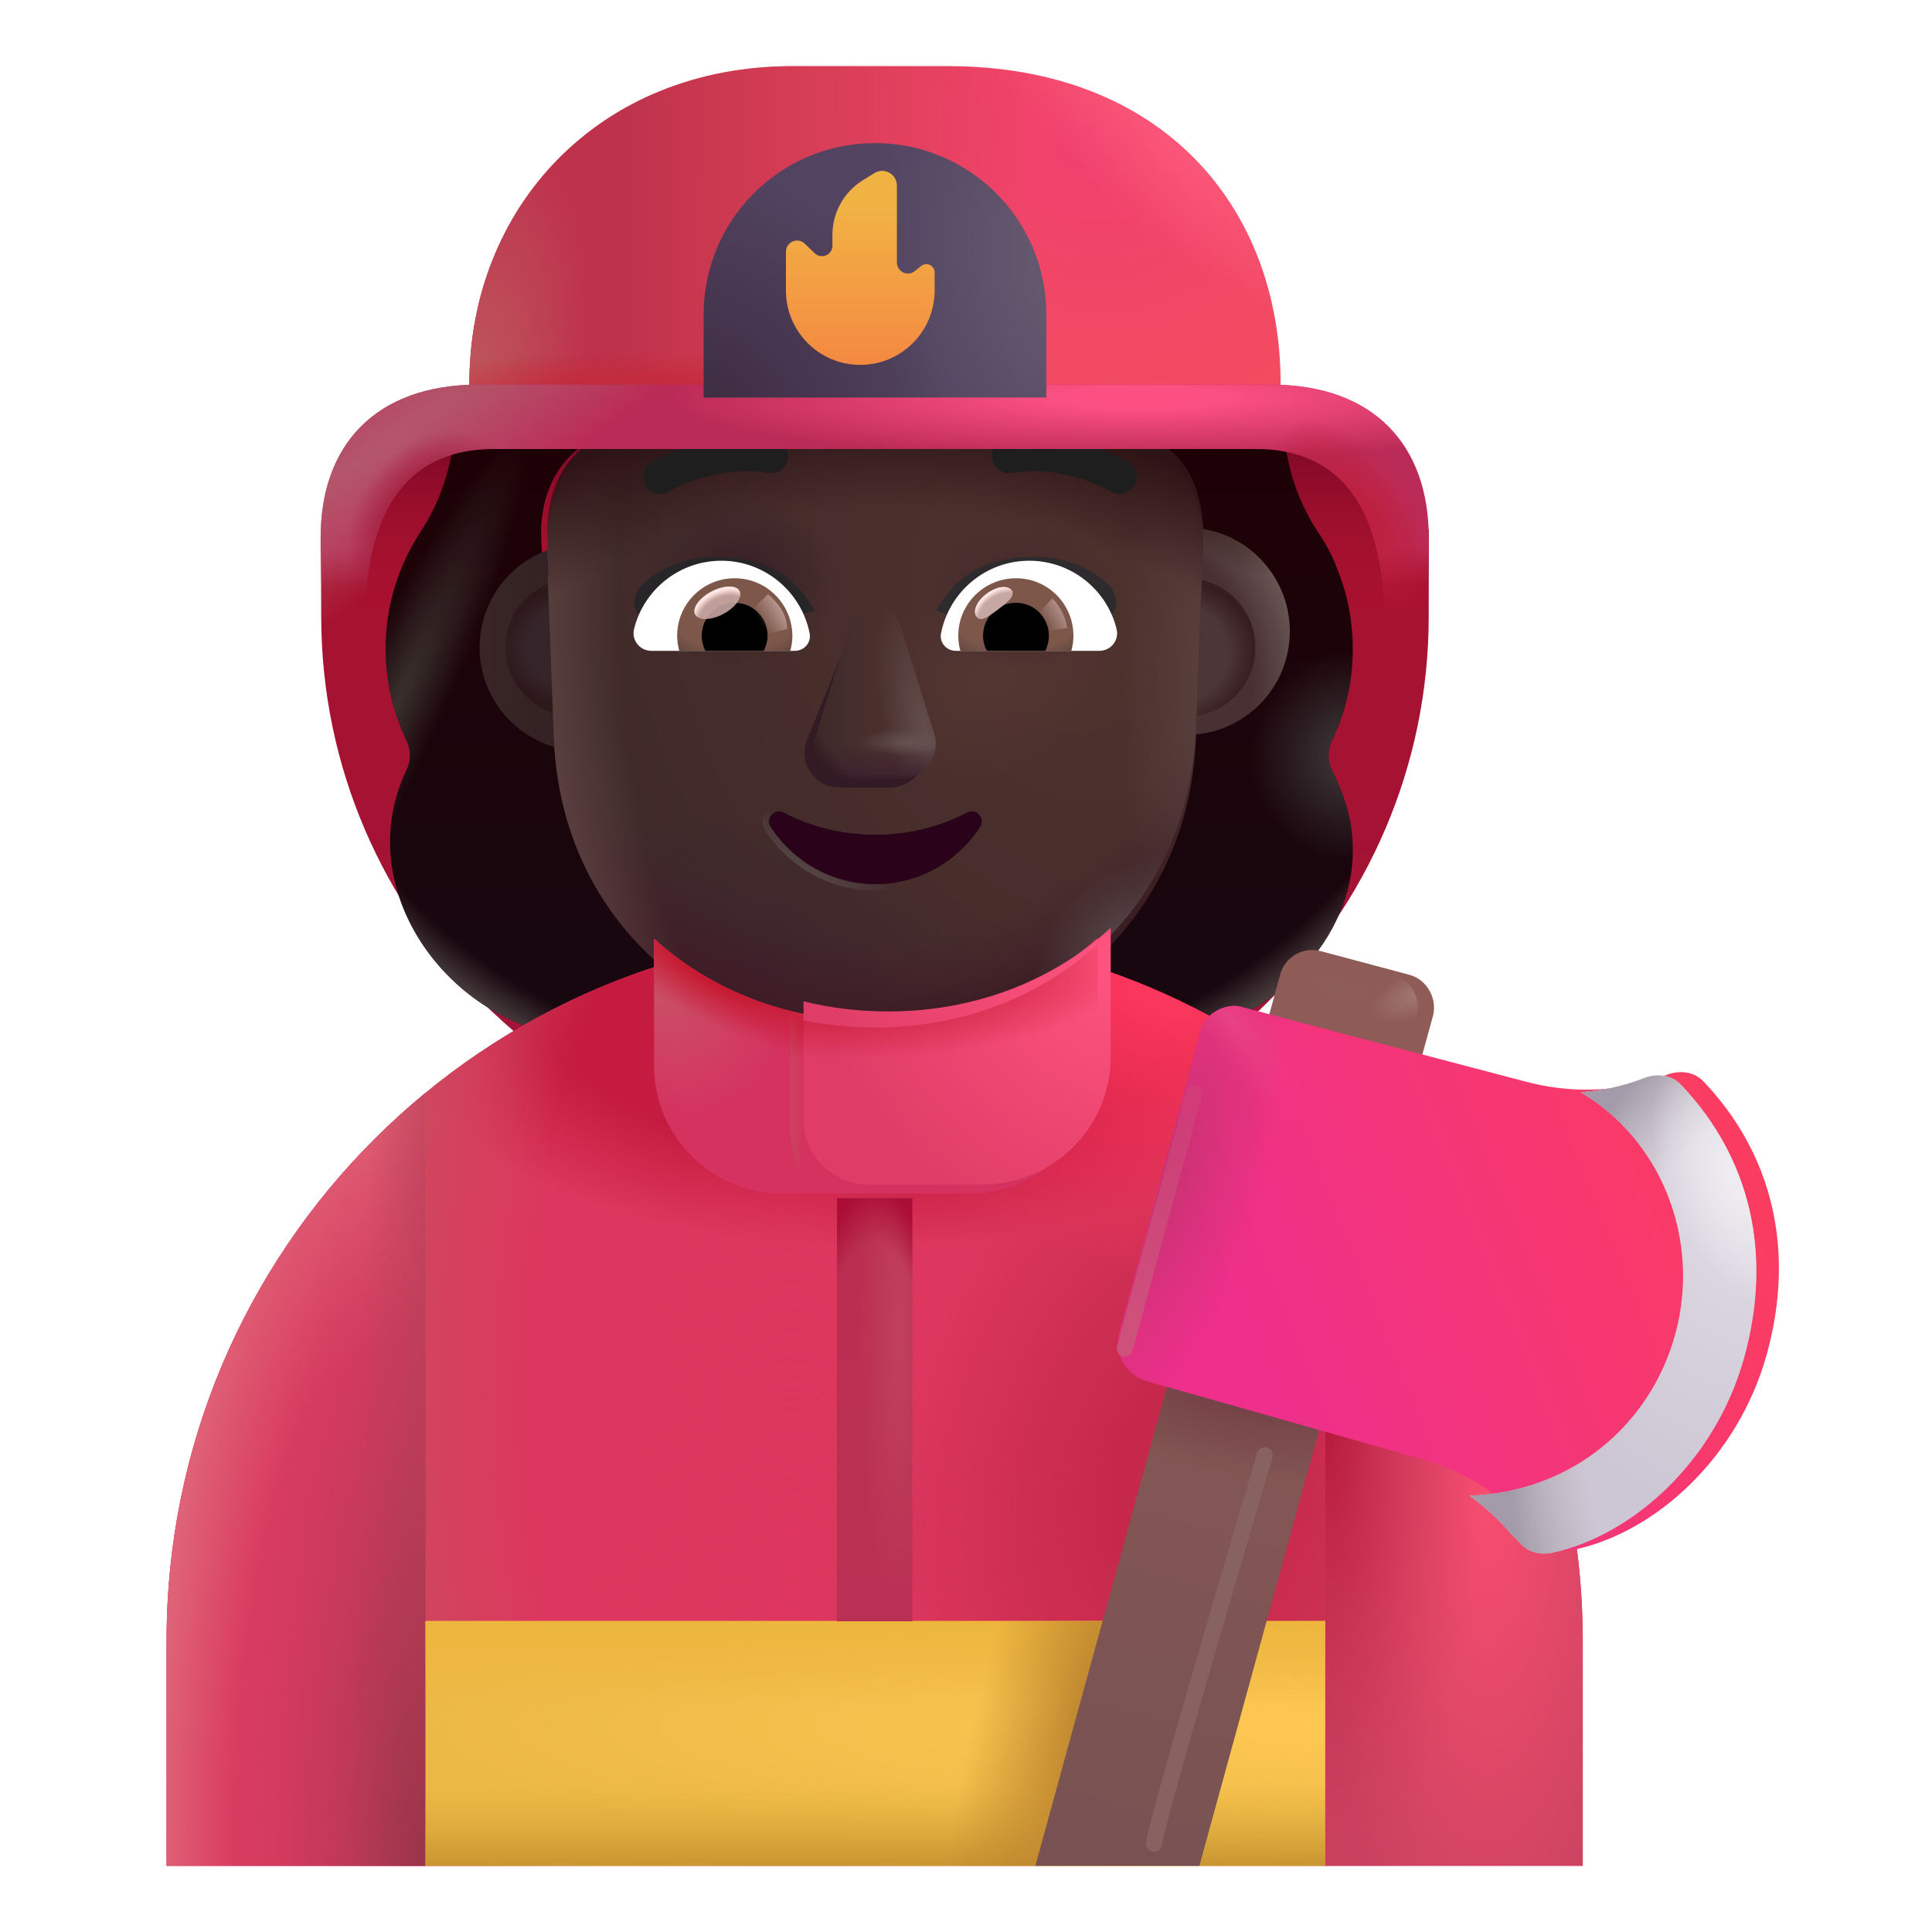 <svg viewBox="1 1 30 30" xmlns="http://www.w3.org/2000/svg">
<g filter="url(#filter0_i_4002_2605)">
<path d="M22.174 7.972H7.152C6.757 8.292 6.373 9.309 5.988 9.629V10.972C5.988 15.662 9.843 19.472 14.587 19.472C19.331 19.472 23.185 15.662 23.185 10.972V9.629C22.831 9.209 22.497 8.422 22.174 7.972Z" fill="url(#paint0_linear_4002_2605)"/>
<path d="M22.174 7.972H7.152C6.757 8.292 6.373 9.309 5.988 9.629V10.972C5.988 15.662 9.843 19.472 14.587 19.472C19.331 19.472 23.185 15.662 23.185 10.972V9.629C22.831 9.209 22.497 8.422 22.174 7.972Z" fill="url(#paint1_linear_4002_2605)"/>
</g>
<g filter="url(#filter1_i_4002_2605)">
<path fill-rule="evenodd" clip-rule="evenodd" d="M21.782 12.501C21.995 12.066 22.106 11.58 22.106 11.074C22.106 10.607 22.01 10.168 21.837 9.768H21.843C21.762 9.587 21.672 9.416 21.561 9.255L21.559 9.252C21.215 8.726 21.033 8.109 21.033 7.481L20.866 7.471C20.866 5.649 19.556 4.172 17.734 4.172C17.552 4.172 17.38 4.091 17.279 3.939C16.682 3.109 15.7 2.563 14.597 2.563C13.494 2.563 12.512 3.109 11.915 3.939C11.814 4.081 11.642 4.172 11.46 4.172C11.431 4.172 11.403 4.172 11.375 4.173C9.592 4.218 8.491 5.688 8.491 7.481H8.16C8.16 8.109 7.978 8.726 7.634 9.252L7.632 9.256C7.289 9.781 7.088 10.397 7.088 11.074C7.088 11.59 7.209 12.066 7.412 12.501C7.483 12.642 7.483 12.815 7.412 12.956C6.482 14.909 8.242 17.124 10.306 17.124H18.888C20.669 17.124 22.106 15.671 22.106 14.218C22.106 13.712 21.985 13.381 21.782 12.956C21.711 12.815 21.711 12.642 21.782 12.501ZM9.522 9.828H9.51L10.708 12.184C10.832 14.986 11.925 12.184 14.597 12.184C17.268 12.184 18.433 15.303 18.556 12.501L19.644 9.311C19.59 8.066 18.736 7.971 18.556 7.971H15.336C14.065 7.971 12.865 7.349 12.147 6.298C12.024 6.125 11.768 6.155 11.686 6.349L11.604 6.543C11.378 7.104 10.947 7.533 10.414 7.778C10.399 7.783 10.381 7.79 10.363 7.798C10.345 7.806 10.327 7.813 10.312 7.818C10.076 7.941 9.522 8.308 9.501 9.257L9.512 9.563L9.522 9.828Z" fill="url(#paint2_linear_4002_2605)"/>
<path fill-rule="evenodd" clip-rule="evenodd" d="M21.782 12.501C21.995 12.066 22.106 11.58 22.106 11.074C22.106 10.607 22.01 10.168 21.837 9.768H21.843C21.762 9.587 21.672 9.416 21.561 9.255L21.559 9.252C21.215 8.726 21.033 8.109 21.033 7.481L20.866 7.471C20.866 5.649 19.556 4.172 17.734 4.172C17.552 4.172 17.38 4.091 17.279 3.939C16.682 3.109 15.7 2.563 14.597 2.563C13.494 2.563 12.512 3.109 11.915 3.939C11.814 4.081 11.642 4.172 11.46 4.172C11.431 4.172 11.403 4.172 11.375 4.173C9.592 4.218 8.491 5.688 8.491 7.481H8.16C8.16 8.109 7.978 8.726 7.634 9.252L7.632 9.256C7.289 9.781 7.088 10.397 7.088 11.074C7.088 11.59 7.209 12.066 7.412 12.501C7.483 12.642 7.483 12.815 7.412 12.956C6.482 14.909 8.242 17.124 10.306 17.124H18.888C20.669 17.124 22.106 15.671 22.106 14.218C22.106 13.712 21.985 13.381 21.782 12.956C21.711 12.815 21.711 12.642 21.782 12.501ZM9.522 9.828H9.51L10.708 12.184C10.832 14.986 11.925 12.184 14.597 12.184C17.268 12.184 18.433 15.303 18.556 12.501L19.644 9.311C19.59 8.066 18.736 7.971 18.556 7.971H15.336C14.065 7.971 12.865 7.349 12.147 6.298C12.024 6.125 11.768 6.155 11.686 6.349L11.604 6.543C11.378 7.104 10.947 7.533 10.414 7.778C10.399 7.783 10.381 7.79 10.363 7.798C10.345 7.806 10.327 7.813 10.312 7.818C10.076 7.941 9.522 8.308 9.501 9.257L9.512 9.563L9.522 9.828Z" fill="url(#paint3_radial_4002_2605)"/>
<path fill-rule="evenodd" clip-rule="evenodd" d="M21.782 12.501C21.995 12.066 22.106 11.58 22.106 11.074C22.106 10.607 22.01 10.168 21.837 9.768H21.843C21.762 9.587 21.672 9.416 21.561 9.255L21.559 9.252C21.215 8.726 21.033 8.109 21.033 7.481L20.866 7.471C20.866 5.649 19.556 4.172 17.734 4.172C17.552 4.172 17.38 4.091 17.279 3.939C16.682 3.109 15.7 2.563 14.597 2.563C13.494 2.563 12.512 3.109 11.915 3.939C11.814 4.081 11.642 4.172 11.46 4.172C11.431 4.172 11.403 4.172 11.375 4.173C9.592 4.218 8.491 5.688 8.491 7.481H8.16C8.16 8.109 7.978 8.726 7.634 9.252L7.632 9.256C7.289 9.781 7.088 10.397 7.088 11.074C7.088 11.59 7.209 12.066 7.412 12.501C7.483 12.642 7.483 12.815 7.412 12.956C6.482 14.909 8.242 17.124 10.306 17.124H18.888C20.669 17.124 22.106 15.671 22.106 14.218C22.106 13.712 21.985 13.381 21.782 12.956C21.711 12.815 21.711 12.642 21.782 12.501ZM9.522 9.828H9.51L10.708 12.184C10.832 14.986 11.925 12.184 14.597 12.184C17.268 12.184 18.433 15.303 18.556 12.501L19.644 9.311C19.59 8.066 18.736 7.971 18.556 7.971H15.336C14.065 7.971 12.865 7.349 12.147 6.298C12.024 6.125 11.768 6.155 11.686 6.349L11.604 6.543C11.378 7.104 10.947 7.533 10.414 7.778C10.399 7.783 10.381 7.79 10.363 7.798C10.345 7.806 10.327 7.813 10.312 7.818C10.076 7.941 9.522 8.308 9.501 9.257L9.512 9.563L9.522 9.828Z" fill="url(#paint4_radial_4002_2605)"/>
<path fill-rule="evenodd" clip-rule="evenodd" d="M21.782 12.501C21.995 12.066 22.106 11.58 22.106 11.074C22.106 10.607 22.01 10.168 21.837 9.768H21.843C21.762 9.587 21.672 9.416 21.561 9.255L21.559 9.252C21.215 8.726 21.033 8.109 21.033 7.481L20.866 7.471C20.866 5.649 19.556 4.172 17.734 4.172C17.552 4.172 17.38 4.091 17.279 3.939C16.682 3.109 15.7 2.563 14.597 2.563C13.494 2.563 12.512 3.109 11.915 3.939C11.814 4.081 11.642 4.172 11.46 4.172C11.431 4.172 11.403 4.172 11.375 4.173C9.592 4.218 8.491 5.688 8.491 7.481H8.16C8.16 8.109 7.978 8.726 7.634 9.252L7.632 9.256C7.289 9.781 7.088 10.397 7.088 11.074C7.088 11.59 7.209 12.066 7.412 12.501C7.483 12.642 7.483 12.815 7.412 12.956C6.482 14.909 8.242 17.124 10.306 17.124H18.888C20.669 17.124 22.106 15.671 22.106 14.218C22.106 13.712 21.985 13.381 21.782 12.956C21.711 12.815 21.711 12.642 21.782 12.501ZM9.522 9.828H9.51L10.708 12.184C10.832 14.986 11.925 12.184 14.597 12.184C17.268 12.184 18.433 15.303 18.556 12.501L19.644 9.311C19.59 8.066 18.736 7.971 18.556 7.971H15.336C14.065 7.971 12.865 7.349 12.147 6.298C12.024 6.125 11.768 6.155 11.686 6.349L11.604 6.543C11.378 7.104 10.947 7.533 10.414 7.778C10.399 7.783 10.381 7.79 10.363 7.798C10.345 7.806 10.327 7.813 10.312 7.818C10.076 7.941 9.522 8.308 9.501 9.257L9.512 9.563L9.522 9.828Z" fill="url(#paint5_radial_4002_2605)"/>
</g>
<path d="M14.587 15.472C8.517 15.472 3.587 20.392 3.587 26.472V29.972H25.577V26.472C25.577 20.392 20.657 15.472 14.587 15.472Z" fill="#DC375E"/>
<path d="M14.587 15.472C8.517 15.472 3.587 20.392 3.587 26.472V29.972H25.577V26.472C25.577 20.392 20.657 15.472 14.587 15.472Z" fill="url(#paint6_radial_4002_2605)"/>
<path d="M14.587 15.472C8.517 15.472 3.587 20.392 3.587 26.472V29.972H25.577V26.472C25.577 20.392 20.657 15.472 14.587 15.472Z" fill="url(#paint7_radial_4002_2605)"/>
<path d="M14.587 15.472C8.517 15.472 3.587 20.392 3.587 26.472V29.972H25.577V26.472C25.577 20.392 20.657 15.472 14.587 15.472Z" fill="url(#paint8_radial_4002_2605)"/>
<path d="M14.587 15.472C8.517 15.472 3.587 20.392 3.587 26.472V29.972H25.577V26.472C25.577 20.392 20.657 15.472 14.587 15.472Z" fill="url(#paint9_radial_4002_2605)"/>
<path d="M14.587 15.472C8.517 15.472 3.587 20.392 3.587 26.472V29.972H25.577V26.472C25.577 20.392 20.657 15.472 14.587 15.472Z" fill="url(#paint10_radial_4002_2605)"/>
<path d="M14.587 15.472C8.517 15.472 3.587 20.392 3.587 26.472V29.972H25.577V26.472C25.577 20.392 20.657 15.472 14.587 15.472Z" fill="url(#paint11_radial_4002_2605)"/>
<path d="M7.607 29.972V17.97C5.153 19.987 3.587 23.045 3.587 26.472V29.972H7.607Z" fill="url(#paint12_radial_4002_2605)"/>
<path d="M7.607 29.972V17.97C5.153 19.987 3.587 23.045 3.587 26.472V29.972H7.607Z" fill="url(#paint13_linear_4002_2605)"/>
<path d="M7.607 29.972V17.97C5.153 19.987 3.587 23.045 3.587 26.472V29.972H7.607Z" fill="url(#paint14_radial_4002_2605)"/>
<path d="M21.577 17.982V29.972H25.577V26.472C25.577 23.052 24.02 19.999 21.577 17.982Z" fill="url(#paint15_radial_4002_2605)"/>
<path d="M21.577 17.982V29.972H25.577V26.472C25.577 23.052 24.02 19.999 21.577 17.982Z" fill="url(#paint16_radial_4002_2605)"/>
<path d="M14.947 15.833C15.197 15.843 15.457 15.863 15.717 15.883C15.457 15.863 15.207 15.843 14.947 15.833Z" fill="url(#paint17_linear_4002_2605)"/>
<path d="M14.617 15.833C14.607 15.833 14.597 15.833 14.577 15.833C14.677 15.833 14.767 15.833 14.867 15.843C14.787 15.833 14.697 15.833 14.617 15.833Z" fill="url(#paint18_linear_4002_2605)"/>
<g filter="url(#filter2_i_4002_2605)">
<path d="M9.906 12.662C10.795 12.662 11.515 11.941 11.515 11.053C11.515 10.164 10.795 9.444 9.906 9.444C9.018 9.444 8.297 10.164 8.297 11.053C8.297 11.941 9.018 12.662 9.906 12.662Z" fill="url(#paint19_linear_4002_2605)"/>
</g>
<g filter="url(#filter3_i_4002_2605)">
<path d="M19.419 12.662C20.308 12.662 21.028 11.941 21.028 11.053C21.028 10.164 20.308 9.444 19.419 9.444C18.53 9.444 17.81 10.164 17.81 11.053C17.81 11.941 18.53 12.662 19.419 12.662Z" fill="url(#paint20_radial_4002_2605)"/>
<path d="M19.419 12.662C20.308 12.662 21.028 11.941 21.028 11.053C21.028 10.164 20.308 9.444 19.419 9.444C18.53 9.444 17.81 10.164 17.81 11.053C17.81 11.941 18.53 12.662 19.419 12.662Z" fill="url(#paint21_radial_4002_2605)"/>
</g>
<g filter="url(#filter4_f_4002_2605)">
<path d="M19.419 12.127C20.012 12.127 20.493 11.646 20.493 11.053C20.493 10.46 20.012 9.979 19.419 9.979C18.826 9.979 18.345 10.46 18.345 11.053C18.345 11.646 18.826 12.127 19.419 12.127Z" fill="#4C3637"/>
<path d="M19.419 12.127C20.012 12.127 20.493 11.646 20.493 11.053C20.493 10.46 20.012 9.979 19.419 9.979C18.826 9.979 18.345 10.46 18.345 11.053C18.345 11.646 18.826 12.127 19.419 12.127Z" fill="url(#paint22_radial_4002_2605)"/>
</g>
<g filter="url(#filter5_f_4002_2605)">
<path d="M9.925 12.127C10.519 12.127 11 11.646 11 11.053C11 10.46 10.519 9.979 9.925 9.979C9.332 9.979 8.851 10.46 8.851 11.053C8.851 11.646 9.332 12.127 9.925 12.127Z" fill="#35252B"/>
<path d="M9.925 12.127C10.519 12.127 11 11.646 11 11.053C11 10.46 10.519 9.979 9.925 9.979C9.332 9.979 8.851 10.46 8.851 11.053C8.851 11.646 9.332 12.127 9.925 12.127Z" fill="url(#paint23_radial_4002_2605)"/>
</g>
<g filter="url(#filter6_i_4002_2605)">
<path d="M9.505 9.79H9.517L9.507 9.525L9.497 9.219C9.517 8.27 10.071 7.902 10.307 7.78C10.322 7.775 10.34 7.767 10.358 7.76C10.376 7.752 10.394 7.744 10.409 7.739C10.943 7.494 11.373 7.066 11.599 6.505L11.681 6.311C11.763 6.117 12.019 6.086 12.142 6.26C12.86 7.311 14.06 7.76 15.332 7.76H18.552C18.898 7.76 19.634 8.02 19.687 9.265L19.569 12.338C19.445 15.141 17.257 17.023 14.585 17.023C11.914 17.023 9.725 15.141 9.602 12.338L9.505 9.79Z" fill="url(#paint24_radial_4002_2605)"/>
<path d="M9.505 9.79H9.517L9.507 9.525L9.497 9.219C9.517 8.27 10.071 7.902 10.307 7.78C10.322 7.775 10.34 7.767 10.358 7.76C10.376 7.752 10.394 7.744 10.409 7.739C10.943 7.494 11.373 7.066 11.599 6.505L11.681 6.311C11.763 6.117 12.019 6.086 12.142 6.26C12.86 7.311 14.06 7.76 15.332 7.76H18.552C18.898 7.76 19.634 8.02 19.687 9.265L19.569 12.338C19.445 15.141 17.257 17.023 14.585 17.023C11.914 17.023 9.725 15.141 9.602 12.338L9.505 9.79Z" fill="url(#paint25_radial_4002_2605)"/>
<path d="M9.505 9.79H9.517L9.507 9.525L9.497 9.219C9.517 8.27 10.071 7.902 10.307 7.78C10.322 7.775 10.34 7.767 10.358 7.76C10.376 7.752 10.394 7.744 10.409 7.739C10.943 7.494 11.373 7.066 11.599 6.505L11.681 6.311C11.763 6.117 12.019 6.086 12.142 6.26C12.86 7.311 14.06 7.76 15.332 7.76H18.552C18.898 7.76 19.634 8.02 19.687 9.265L19.569 12.338C19.445 15.141 17.257 17.023 14.585 17.023C11.914 17.023 9.725 15.141 9.602 12.338L9.505 9.79Z" fill="url(#paint26_radial_4002_2605)"/>
<path d="M9.505 9.79H9.517L9.507 9.525L9.497 9.219C9.517 8.27 10.071 7.902 10.307 7.78C10.322 7.775 10.34 7.767 10.358 7.76C10.376 7.752 10.394 7.744 10.409 7.739C10.943 7.494 11.373 7.066 11.599 6.505L11.681 6.311C11.763 6.117 12.019 6.086 12.142 6.26C12.86 7.311 14.06 7.76 15.332 7.76H18.552C18.898 7.76 19.634 8.02 19.687 9.265L19.569 12.338C19.445 15.141 17.257 17.023 14.585 17.023C11.914 17.023 9.725 15.141 9.602 12.338L9.505 9.79Z" fill="url(#paint27_radial_4002_2605)"/>
<path d="M9.505 9.79H9.517L9.507 9.525L9.497 9.219C9.517 8.27 10.071 7.902 10.307 7.78C10.322 7.775 10.34 7.767 10.358 7.76C10.376 7.752 10.394 7.744 10.409 7.739C10.943 7.494 11.373 7.066 11.599 6.505L11.681 6.311C11.763 6.117 12.019 6.086 12.142 6.26C12.86 7.311 14.06 7.76 15.332 7.76H18.552C18.898 7.76 19.634 8.02 19.687 9.265L19.569 12.338C19.445 15.141 17.257 17.023 14.585 17.023C11.914 17.023 9.725 15.141 9.602 12.338L9.505 9.79Z" fill="url(#paint28_radial_4002_2605)"/>
<path d="M9.505 9.79H9.517L9.507 9.525L9.497 9.219C9.517 8.27 10.071 7.902 10.307 7.78C10.322 7.775 10.34 7.767 10.358 7.76C10.376 7.752 10.394 7.744 10.409 7.739C10.943 7.494 11.373 7.066 11.599 6.505L11.681 6.311C11.763 6.117 12.019 6.086 12.142 6.26C12.86 7.311 14.06 7.76 15.332 7.76H18.552C18.898 7.76 19.634 8.02 19.687 9.265L19.569 12.338C19.445 15.141 17.257 17.023 14.585 17.023C11.914 17.023 9.725 15.141 9.602 12.338L9.505 9.79Z" fill="url(#paint29_radial_4002_2605)"/>
<path d="M9.505 9.79H9.517L9.507 9.525L9.497 9.219C9.517 8.27 10.071 7.902 10.307 7.78C10.322 7.775 10.34 7.767 10.358 7.76C10.376 7.752 10.394 7.744 10.409 7.739C10.943 7.494 11.373 7.066 11.599 6.505L11.681 6.311C11.763 6.117 12.019 6.086 12.142 6.26C12.86 7.311 14.06 7.76 15.332 7.76H18.552C18.898 7.76 19.634 8.02 19.687 9.265L19.569 12.338C19.445 15.141 17.257 17.023 14.585 17.023C11.914 17.023 9.725 15.141 9.602 12.338L9.505 9.79Z" fill="url(#paint30_radial_4002_2605)"/>
<path d="M9.505 9.79H9.517L9.507 9.525L9.497 9.219C9.517 8.27 10.071 7.902 10.307 7.78C10.322 7.775 10.34 7.767 10.358 7.76C10.376 7.752 10.394 7.744 10.409 7.739C10.943 7.494 11.373 7.066 11.599 6.505L11.681 6.311C11.763 6.117 12.019 6.086 12.142 6.26C12.86 7.311 14.06 7.76 15.332 7.76H18.552C18.898 7.76 19.634 8.02 19.687 9.265L19.569 12.338C19.445 15.141 17.257 17.023 14.585 17.023C11.914 17.023 9.725 15.141 9.602 12.338L9.505 9.79Z" fill="url(#paint31_radial_4002_2605)"/>
</g>
<path d="M9.505 9.79H9.517L9.507 9.525L9.497 9.219C9.517 8.27 10.071 7.902 10.307 7.78C10.322 7.775 10.34 7.767 10.358 7.76C10.376 7.752 10.394 7.744 10.409 7.739C10.943 7.494 11.373 7.066 11.599 6.505L11.681 6.311C11.763 6.117 12.019 6.086 12.142 6.26C12.86 7.311 14.06 7.76 15.332 7.76H18.552C18.898 7.76 19.634 8.02 19.687 9.265L19.569 12.338C19.445 15.141 17.257 17.023 14.585 17.023C11.914 17.023 9.725 15.141 9.602 12.338L9.505 9.79Z" fill="url(#paint32_radial_4002_2605)"/>
<path d="M9.505 9.79H9.517L9.507 9.525L9.497 9.219C9.517 8.27 10.071 7.902 10.307 7.78C10.322 7.775 10.34 7.767 10.358 7.76C10.376 7.752 10.394 7.744 10.409 7.739C10.943 7.494 11.373 7.066 11.599 6.505L11.681 6.311C11.763 6.117 12.019 6.086 12.142 6.26C12.86 7.311 14.06 7.76 15.332 7.76H18.552C18.898 7.76 19.634 8.02 19.687 9.265L19.569 12.338C19.445 15.141 17.257 17.023 14.585 17.023C11.914 17.023 9.725 15.141 9.602 12.338L9.505 9.79Z" fill="url(#paint33_radial_4002_2605)"/>
<path d="M9.505 9.79H9.517L9.507 9.525L9.497 9.219C9.517 8.27 10.071 7.902 10.307 7.78C10.322 7.775 10.34 7.767 10.358 7.76C10.376 7.752 10.394 7.744 10.409 7.739C10.943 7.494 11.373 7.066 11.599 6.505L11.681 6.311C11.763 6.117 12.019 6.086 12.142 6.26C12.86 7.311 14.06 7.76 15.332 7.76H18.552C18.898 7.76 19.634 8.02 19.687 9.265L19.569 12.338C19.445 15.141 17.257 17.023 14.585 17.023C11.914 17.023 9.725 15.141 9.602 12.338L9.505 9.79Z" fill="url(#paint34_radial_4002_2605)"/>
<g filter="url(#filter7_f_4002_2605)">
<path d="M14.199 10.83L13.516 12.53C13.407 12.88 13.668 13.229 14.037 13.229H14.823C15.192 13.229 15.452 12.874 15.344 12.53L14.812 10.83C14.698 10.453 14.319 10.453 14.199 10.83Z" fill="#331B25"/>
</g>
<g filter="url(#filter8_f_4002_2605)">
<path d="M14.21 10.691L13.678 12.392C13.57 12.741 13.83 13.091 14.199 13.091H14.985C15.354 13.091 15.614 12.736 15.506 12.392L14.974 10.691C14.861 10.315 14.329 10.315 14.21 10.691Z" fill="#4A302D"/>
<path d="M14.21 10.691L13.678 12.392C13.57 12.741 13.83 13.091 14.199 13.091H14.985C15.354 13.091 15.614 12.736 15.506 12.392L14.974 10.691C14.861 10.315 14.329 10.315 14.21 10.691Z" fill="url(#paint35_radial_4002_2605)"/>
<path d="M14.21 10.691L13.678 12.392C13.57 12.741 13.83 13.091 14.199 13.091H14.985C15.354 13.091 15.614 12.736 15.506 12.392L14.974 10.691C14.861 10.315 14.329 10.315 14.21 10.691Z" fill="url(#paint36_linear_4002_2605)"/>
<path d="M14.21 10.691L13.678 12.392C13.57 12.741 13.83 13.091 14.199 13.091H14.985C15.354 13.091 15.614 12.736 15.506 12.392L14.974 10.691C14.861 10.315 14.329 10.315 14.21 10.691Z" fill="url(#paint37_linear_4002_2605)"/>
<path d="M14.21 10.691L13.678 12.392C13.57 12.741 13.83 13.091 14.199 13.091H14.985C15.354 13.091 15.614 12.736 15.506 12.392L14.974 10.691C14.861 10.315 14.329 10.315 14.21 10.691Z" fill="url(#paint38_radial_4002_2605)"/>
</g>
<path d="M14.21 10.691L13.678 12.392C13.57 12.741 13.83 13.091 14.199 13.091H14.985C15.354 13.091 15.614 12.736 15.506 12.392L14.974 10.691C14.861 10.315 14.329 10.315 14.21 10.691Z" fill="url(#paint39_linear_4002_2605)"/>
<path d="M14.21 10.691L13.678 12.392C13.57 12.741 13.83 13.091 14.199 13.091H14.985C15.354 13.091 15.614 12.736 15.506 12.392L14.974 10.691C14.861 10.315 14.329 10.315 14.21 10.691Z" fill="url(#paint40_radial_4002_2605)"/>
<g filter="url(#filter9_f_4002_2605)">
<path d="M14.592 13.964C14.071 13.964 13.582 13.839 13.17 13.62C13.03 13.546 12.879 13.708 12.967 13.839C13.311 14.372 13.91 14.727 14.592 14.727C15.274 14.727 15.873 14.372 16.217 13.839C16.305 13.703 16.154 13.546 16.014 13.62C15.602 13.839 15.118 13.964 14.592 13.964Z" stroke="url(#paint41_linear_4002_2605)" stroke-width="0.2"/>
</g>
<path d="M14.592 13.964C14.071 13.964 13.582 13.839 13.17 13.62C13.03 13.546 12.879 13.708 12.967 13.839C13.311 14.372 13.91 14.727 14.592 14.727C15.274 14.727 15.873 14.372 16.217 13.839C16.305 13.703 16.154 13.546 16.014 13.62C15.602 13.839 15.118 13.964 14.592 13.964Z" fill="#2A0219"/>
<g filter="url(#filter10_i_4002_2605)">
<path d="M15.734 10.484C15.999 10.017 16.403 9.648 17.271 9.648C17.652 9.648 18.018 9.753 18.344 10.017C18.613 10.234 18.577 10.512 18.369 10.616L17.813 10.934C17.161 10.723 16.44 10.694 15.734 10.484Z" fill="#2D2B2E"/>
</g>
<g filter="url(#filter11_i_4002_2605)">
<path d="M13.45 10.484C13.185 10.017 12.781 9.648 11.913 9.648C11.533 9.648 11.166 9.753 10.84 10.017C10.571 10.234 10.607 10.512 10.815 10.616L11.371 10.934C12.023 10.723 12.744 10.694 13.45 10.484Z" fill="#272528"/>
</g>
<g filter="url(#filter12_i_4002_2605)">
<path d="M11.194 8.829L11.19 8.832C11.19 8.832 11.19 8.832 11.19 8.832C11.063 8.908 10.898 8.867 10.822 8.74C10.746 8.613 10.787 8.448 10.914 8.372L10.915 8.371L10.916 8.371L10.919 8.369L10.928 8.364C10.936 8.359 10.947 8.353 10.96 8.346C10.988 8.331 11.027 8.31 11.076 8.287C11.175 8.24 11.316 8.18 11.487 8.125C11.826 8.017 12.302 7.925 12.815 8.016C12.961 8.042 13.058 8.181 13.032 8.327C13.007 8.472 12.867 8.57 12.722 8.544C12.323 8.474 11.94 8.543 11.65 8.636C11.506 8.682 11.388 8.732 11.307 8.771C11.267 8.79 11.236 8.806 11.216 8.817C11.206 8.823 11.199 8.827 11.194 8.829Z" fill="#1E1E1E"/>
</g>
<g filter="url(#filter13_i_4002_2605)">
<path fill-rule="evenodd" clip-rule="evenodd" d="M18.323 8.372C18.323 8.372 18.324 8.372 18.186 8.602L18.323 8.372C18.45 8.448 18.492 8.613 18.416 8.74C18.339 8.867 18.175 8.908 18.048 8.832C18.048 8.832 18.048 8.832 18.048 8.832L18.043 8.829C18.039 8.827 18.032 8.823 18.021 8.817C18.001 8.806 17.971 8.79 17.93 8.771C17.849 8.732 17.732 8.682 17.588 8.636C17.297 8.543 16.915 8.474 16.516 8.544C16.37 8.57 16.231 8.472 16.205 8.327C16.179 8.181 16.277 8.042 16.423 8.016C16.936 7.925 17.411 8.017 17.751 8.125C17.922 8.18 18.062 8.24 18.161 8.287C18.21 8.31 18.25 8.331 18.277 8.346C18.291 8.353 18.302 8.359 18.309 8.364L18.319 8.369L18.322 8.371L18.323 8.371L18.323 8.372Z" fill="#1E1E1E"/>
</g>
<path d="M16.983 9.707C17.636 9.707 18.188 10.157 18.338 10.766C18.383 10.94 18.249 11.106 18.07 11.106H15.839C15.697 11.106 15.584 10.977 15.612 10.835C15.738 10.194 16.302 9.707 16.983 9.707Z" fill="white"/>
<path d="M16.776 9.979C17.271 9.979 17.668 10.38 17.668 10.871C17.668 10.952 17.656 11.033 17.636 11.106H15.912C15.892 11.029 15.88 10.952 15.88 10.871C15.88 10.38 16.281 9.979 16.776 9.979Z" fill="url(#paint42_radial_4002_2605)"/>
<path d="M16.265 10.871C16.265 10.587 16.492 10.36 16.776 10.36C17.06 10.36 17.287 10.587 17.287 10.871C17.287 10.956 17.267 11.037 17.23 11.106H16.326C16.285 11.037 16.265 10.956 16.265 10.871Z" fill="black"/>
<g filter="url(#filter14_f_4002_2605)">
<path d="M16.71 10.167C16.774 10.252 16.641 10.356 16.49 10.469C16.339 10.582 16.227 10.662 16.163 10.576C16.099 10.491 16.17 10.331 16.322 10.218C16.473 10.105 16.647 10.082 16.71 10.167Z" fill="#C7A7A3"/>
<path d="M16.71 10.167C16.774 10.252 16.641 10.356 16.49 10.469C16.339 10.582 16.227 10.662 16.163 10.576C16.099 10.491 16.17 10.331 16.322 10.218C16.473 10.105 16.647 10.082 16.71 10.167Z" fill="url(#paint43_radial_4002_2605)"/>
</g>
<g filter="url(#filter15_f_4002_2605)">
<path d="M17.571 10.754C17.538 10.523 17.403 10.349 17.34 10.291L17.08 10.576L17.197 10.804L17.571 10.754Z" fill="url(#paint44_linear_4002_2605)"/>
</g>
<path d="M12.201 9.707C11.548 9.707 10.996 10.157 10.846 10.766C10.802 10.94 10.935 11.106 11.114 11.106H13.345C13.487 11.106 13.601 10.977 13.572 10.835C13.446 10.194 12.879 9.707 12.201 9.707Z" fill="white"/>
<path d="M12.408 9.979C11.913 9.979 11.515 10.38 11.515 10.871C11.515 10.952 11.528 11.033 11.548 11.106H13.272C13.292 11.029 13.304 10.952 13.304 10.871C13.3 10.38 12.903 9.979 12.408 9.979Z" fill="url(#paint45_radial_4002_2605)"/>
<path d="M12.919 10.871C12.919 10.587 12.692 10.36 12.408 10.36C12.124 10.36 11.897 10.587 11.897 10.871C11.897 10.956 11.917 11.037 11.954 11.106H12.858C12.895 11.037 12.919 10.956 12.919 10.871Z" fill="black"/>
<g filter="url(#filter16_f_4002_2605)">
<path d="M13.223 10.766C13.223 10.478 12.989 10.286 12.925 10.227L12.637 10.506L12.814 10.868L13.223 10.766Z" fill="url(#paint46_linear_4002_2605)"/>
</g>
<g filter="url(#filter17_f_4002_2605)">
<ellipse cx="12.139" cy="10.36" rx="0.39" ry="0.197" transform="rotate(-27.914 12.139 10.36)" fill="#C7A7A3" fill-opacity="0.9"/>
<ellipse cx="12.139" cy="10.36" rx="0.39" ry="0.197" transform="rotate(-27.914 12.139 10.36)" fill="url(#paint47_radial_4002_2605)"/>
</g>
<path d="M20.885 7.332H8.289V6.955C8.289 4.221 10.299 2.027 13.309 2.027H15.72C19.049 2.027 20.885 4.221 20.885 6.955V7.332Z" fill="url(#paint48_radial_4002_2605)"/>
<path d="M20.885 7.332H8.289V6.955C8.289 4.221 10.299 2.027 13.309 2.027H15.72C19.049 2.027 20.885 4.221 20.885 6.955V7.332Z" fill="url(#paint49_linear_4002_2605)"/>
<path d="M20.885 7.332H8.289V6.955C8.289 4.221 10.299 2.027 13.309 2.027H15.72C19.049 2.027 20.885 4.221 20.885 6.955V7.332Z" fill="url(#paint50_radial_4002_2605)"/>
<path d="M20.885 7.332H8.289V6.955C8.289 4.221 10.299 2.027 13.309 2.027H15.72C19.049 2.027 20.885 4.221 20.885 6.955V7.332Z" fill="url(#paint51_radial_4002_2605)"/>
<path d="M20.885 7.332H8.289V6.955C8.289 4.221 10.299 2.027 13.309 2.027H15.72C19.049 2.027 20.885 4.221 20.885 6.955V7.332Z" fill="url(#paint52_radial_4002_2605)"/>
<path d="M21.577 26.172H7.607V29.972H21.577V26.172Z" fill="#ECB845"/>
<path d="M21.577 26.172H7.607V29.972H21.577V26.172Z" fill="url(#paint53_radial_4002_2605)"/>
<path d="M21.577 26.172H7.607V29.972H21.577V26.172Z" fill="url(#paint54_linear_4002_2605)"/>
<path d="M21.577 26.172H7.607V29.972H21.577V26.172Z" fill="url(#paint55_linear_4002_2605)"/>
<path d="M21.577 26.172H7.607V29.972H21.577V26.172Z" fill="url(#paint56_radial_4002_2605)"/>
<path d="M8.659 7.972H20.506C21.454 7.972 22.494 8.457 22.494 10.652H23.186V9.347C23.186 7.918 22.338 6.972 20.729 6.972H8.435C6.826 6.972 5.979 7.918 5.979 9.347V10.652H6.67C6.67 8.457 7.71 7.972 8.659 7.972Z" fill="url(#paint57_linear_4002_2605)"/>
<path d="M8.659 7.972H20.506C21.454 7.972 22.494 8.457 22.494 10.652H23.186V9.347C23.186 7.918 22.338 6.972 20.729 6.972H8.435C6.826 6.972 5.979 7.918 5.979 9.347V10.652H6.67C6.67 8.457 7.71 7.972 8.659 7.972Z" fill="url(#paint58_radial_4002_2605)"/>
<path d="M8.659 7.972H20.506C21.454 7.972 22.494 8.457 22.494 10.652H23.186V9.347C23.186 7.918 22.338 6.972 20.729 6.972H8.435C6.826 6.972 5.979 7.918 5.979 9.347V10.652H6.67C6.67 8.457 7.71 7.972 8.659 7.972Z" fill="url(#paint59_radial_4002_2605)"/>
<path d="M8.659 7.972H20.506C21.454 7.972 22.494 8.457 22.494 10.652H23.186V9.347C23.186 7.918 22.338 6.972 20.729 6.972H8.435C6.826 6.972 5.979 7.918 5.979 9.347V10.652H6.67C6.67 8.457 7.71 7.972 8.659 7.972Z" fill="url(#paint60_radial_4002_2605)"/>
<path d="M8.659 7.972H20.506C21.454 7.972 22.494 8.457 22.494 10.652H23.186V9.347C23.186 7.918 22.338 6.972 20.729 6.972H8.435C6.826 6.972 5.979 7.918 5.979 9.347V10.652H6.67C6.67 8.457 7.71 7.972 8.659 7.972Z" fill="url(#paint61_radial_4002_2605)"/>
<path d="M15.167 19.605H13.997V26.175H15.167V19.605Z" fill="url(#paint62_linear_4002_2605)"/>
<path d="M15.167 19.605H13.997V26.175H15.167V19.605Z" fill="url(#paint63_radial_4002_2605)"/>
<path d="M15.167 19.605H13.997V26.175H15.167V19.605Z" fill="url(#paint64_radial_4002_2605)"/>
<g filter="url(#filter18_ii_4002_2605)">
<path d="M17.247 6.972H11.927V5.682C11.927 4.212 13.117 3.022 14.587 3.022C16.057 3.022 17.247 4.212 17.247 5.682V6.972Z" fill="url(#paint65_radial_4002_2605)"/>
<path d="M17.247 6.972H11.927V5.682C11.927 4.212 13.117 3.022 14.587 3.022C16.057 3.022 17.247 4.212 17.247 5.682V6.972Z" fill="url(#paint66_radial_4002_2605)"/>
</g>
<g filter="url(#filter19_ii_4002_2605)">
<path d="M22.636 16.137L21.255 15.768C20.979 15.697 20.703 15.861 20.631 16.127L16.827 29.972H19.374L23.005 16.761C23.066 16.495 22.902 16.208 22.636 16.137Z" fill="url(#paint67_linear_4002_2605)"/>
<path d="M22.636 16.137L21.255 15.768C20.979 15.697 20.703 15.861 20.631 16.127L16.827 29.972H19.374L23.005 16.761C23.066 16.495 22.902 16.208 22.636 16.137Z" fill="url(#paint68_radial_4002_2605)"/>
</g>
<path d="M22.636 16.137L21.255 15.768C20.979 15.697 20.703 15.861 20.631 16.127L16.827 29.972H19.374L23.005 16.761C23.066 16.495 22.902 16.208 22.636 16.137Z" fill="url(#paint69_radial_4002_2605)"/>
<path d="M22.636 16.137L21.255 15.768C20.979 15.697 20.703 15.861 20.631 16.127L16.827 29.972H19.374L23.005 16.761C23.066 16.495 22.902 16.208 22.636 16.137Z" fill="url(#paint70_radial_4002_2605)"/>
<g filter="url(#filter20_ii_4002_2605)">
<path d="M20.012 16.732L24.428 17.892C25.109 18.077 25.835 18.064 26.499 17.839L26.647 17.784C26.825 17.722 27.048 17.731 27.201 17.892C28.273 19.017 28.632 20.513 28.185 22.127C27.738 23.742 26.452 24.892 25.205 25.161C25.121 25.181 24.857 25.206 24.699 25.003L24.558 24.863C24.101 24.322 23.484 23.938 22.813 23.752L18.57 22.55C18.319 22.484 18.015 22.202 18.139 21.771L19.391 17.096C19.435 16.876 19.761 16.666 20.012 16.732Z" fill="url(#paint71_linear_4002_2605)"/>
<path d="M20.012 16.732L24.428 17.892C25.109 18.077 25.835 18.064 26.499 17.839L26.647 17.784C26.825 17.722 27.048 17.731 27.201 17.892C28.273 19.017 28.632 20.513 28.185 22.127C27.738 23.742 26.452 24.892 25.205 25.161C25.121 25.181 24.857 25.206 24.699 25.003L24.558 24.863C24.101 24.322 23.484 23.938 22.813 23.752L18.57 22.55C18.319 22.484 18.015 22.202 18.139 21.771L19.391 17.096C19.435 16.876 19.761 16.666 20.012 16.732Z" fill="url(#paint72_radial_4002_2605)"/>
<path d="M20.012 16.732L24.428 17.892C25.109 18.077 25.835 18.064 26.499 17.839L26.647 17.784C26.825 17.722 27.048 17.731 27.201 17.892C28.273 19.017 28.632 20.513 28.185 22.127C27.738 23.742 26.452 24.892 25.205 25.161C25.121 25.181 24.857 25.206 24.699 25.003L24.558 24.863C24.101 24.322 23.484 23.938 22.813 23.752L18.57 22.55C18.319 22.484 18.015 22.202 18.139 21.771L19.391 17.096C19.435 16.876 19.761 16.666 20.012 16.732Z" fill="url(#paint73_radial_4002_2605)"/>
</g>
<g filter="url(#filter21_i_4002_2605)">
<path d="M25.649 18.01C25.938 17.989 26.224 17.932 26.499 17.839L26.647 17.784C26.825 17.722 27.048 17.731 27.201 17.892C28.273 19.017 28.632 20.513 28.185 22.127C27.738 23.742 26.452 24.892 25.205 25.161C25.121 25.181 24.857 25.206 24.699 25.003L24.558 24.863C24.369 24.639 24.152 24.442 23.916 24.275C25.483 24.223 26.733 23.191 27.119 21.746C27.51 20.277 26.883 18.743 25.647 18.011L25.649 18.01Z" fill="url(#paint74_radial_4002_2605)"/>
<path d="M25.649 18.01C25.938 17.989 26.224 17.932 26.499 17.839L26.647 17.784C26.825 17.722 27.048 17.731 27.201 17.892C28.273 19.017 28.632 20.513 28.185 22.127C27.738 23.742 26.452 24.892 25.205 25.161C25.121 25.181 24.857 25.206 24.699 25.003L24.558 24.863C24.369 24.639 24.152 24.442 23.916 24.275C25.483 24.223 26.733 23.191 27.119 21.746C27.51 20.277 26.883 18.743 25.647 18.011L25.649 18.01Z" fill="url(#paint75_radial_4002_2605)"/>
<path d="M25.649 18.01C25.938 17.989 26.224 17.932 26.499 17.839L26.647 17.784C26.825 17.722 27.048 17.731 27.201 17.892C28.273 19.017 28.632 20.513 28.185 22.127C27.738 23.742 26.452 24.892 25.205 25.161C25.121 25.181 24.857 25.206 24.699 25.003L24.558 24.863C24.369 24.639 24.152 24.442 23.916 24.275C25.483 24.223 26.733 23.191 27.119 21.746C27.51 20.277 26.883 18.743 25.647 18.011L25.649 18.01Z" fill="url(#paint76_radial_4002_2605)"/>
</g>
<g filter="url(#filter22_dii_4002_2605)">
<path d="M13.304 4.909C13.304 4.756 13.487 4.678 13.597 4.784L13.752 4.933C13.782 4.962 13.822 4.978 13.864 4.978C13.954 4.978 14.026 4.906 14.026 4.816V4.646C14.026 4.301 14.204 3.981 14.498 3.799L14.677 3.688C14.83 3.593 15.027 3.703 15.027 3.883V5.077C15.027 5.171 15.104 5.248 15.198 5.248C15.238 5.248 15.276 5.234 15.306 5.209L15.402 5.131C15.486 5.062 15.613 5.122 15.613 5.231V5.564H15.611C15.584 6.177 15.078 6.666 14.458 6.666C13.821 6.666 13.304 6.149 13.304 5.511V4.909Z" fill="url(#paint77_linear_4002_2605)"/>
</g>
<g filter="url(#filter23_f_4002_2605)">
<path d="M19.546 17.972L18.466 21.94" stroke="url(#paint78_linear_4002_2605)" stroke-width="0.25" stroke-linecap="round"/>
</g>
<g filter="url(#filter24_f_4002_2605)">
<path d="M18.921 29.628C18.921 29.428 20.067 25.524 20.64 23.597" stroke="#87625E" stroke-width="0.25" stroke-linecap="round"/>
</g>
<g filter="url(#filter25_i_4002_2605)">
<path d="M11.157 15.678V17.652C11.157 18.742 12.047 19.633 13.137 19.633H16.057C17.147 19.633 18.037 18.752 18.037 17.652V15.666C17.14 16.486 15.926 16.957 14.59 16.957C13.261 16.957 12.052 16.491 11.157 15.678Z" fill="#D53260"/>
<path d="M11.157 15.678V17.652C11.157 18.742 12.047 19.633 13.137 19.633H16.057C17.147 19.633 18.037 18.752 18.037 17.652V15.666C17.14 16.486 15.926 16.957 14.59 16.957C13.261 16.957 12.052 16.491 11.157 15.678Z" fill="url(#paint79_radial_4002_2605)"/>
<path d="M11.157 15.678V17.652C11.157 18.742 12.047 19.633 13.137 19.633H16.057C17.147 19.633 18.037 18.752 18.037 17.652V15.666C17.14 16.486 15.926 16.957 14.59 16.957C13.261 16.957 12.052 16.491 11.157 15.678Z" fill="url(#paint80_radial_4002_2605)"/>
</g>
<g filter="url(#filter26_i_4002_2605)">
<path d="M13.277 16.798V18.632C13.277 19.192 13.727 19.642 14.287 19.642H16.067C17.157 19.642 18.047 18.752 18.047 17.662V15.657C17.149 16.483 15.931 16.956 14.59 16.956C14.136 16.956 13.696 16.902 13.277 16.798Z" fill="url(#paint81_radial_4002_2605)"/>
</g>
<path d="M13.277 16.798V18.632C13.277 19.192 13.727 19.642 14.287 19.642H16.067C17.157 19.642 18.047 18.752 18.047 17.662V15.657C17.149 16.483 15.931 16.956 14.59 16.956C14.136 16.956 13.696 16.902 13.277 16.798Z" fill="url(#paint82_linear_4002_2605)"/>
<path d="M13.277 16.798V18.632C13.277 19.192 13.727 19.642 14.287 19.642H16.067C17.157 19.642 18.047 18.752 18.047 17.662V15.657C17.149 16.483 15.931 16.956 14.59 16.956C14.136 16.956 13.696 16.902 13.277 16.798Z" fill="url(#paint83_radial_4002_2605)"/>
<defs>
<filter id="filter0_i_4002_2605" x="5.988" y="7.572" width="17.197" height="11.9" filterUnits="userSpaceOnUse" color-interpolation-filters="sRGB">
<feFlood flood-opacity="0" result="BackgroundImageFix"/>
<feBlend mode="normal" in="SourceGraphic" in2="BackgroundImageFix" result="shape"/>
<feColorMatrix in="SourceAlpha" type="matrix" values="0 0 0 0 0 0 0 0 0 0 0 0 0 0 0 0 0 0 127 0" result="hardAlpha"/>
<feOffset dy="-0.4"/>
<feGaussianBlur stdDeviation="0.2"/>
<feComposite in2="hardAlpha" operator="arithmetic" k2="-1" k3="1"/>
<feColorMatrix type="matrix" values="0 0 0 0 0.596 0 0 0 0 0.137 0 0 0 0 0.235 0 0 0 1 0"/>
<feBlend mode="normal" in2="shape" result="effect1_innerShadow_4002_2605"/>
</filter>
<filter id="filter1_i_4002_2605" x="6.988" y="2.563" width="15.118" height="14.561" filterUnits="userSpaceOnUse" color-interpolation-filters="sRGB">
<feFlood flood-opacity="0" result="BackgroundImageFix"/>
<feBlend mode="normal" in="SourceGraphic" in2="BackgroundImageFix" result="shape"/>
<feColorMatrix in="SourceAlpha" type="matrix" values="0 0 0 0 0 0 0 0 0 0 0 0 0 0 0 0 0 0 127 0" result="hardAlpha"/>
<feOffset dx="-0.1"/>
<feGaussianBlur stdDeviation="0.05"/>
<feComposite in2="hardAlpha" operator="arithmetic" k2="-1" k3="1"/>
<feColorMatrix type="matrix" values="0 0 0 0 0.263 0 0 0 0 0.255 0 0 0 0 0.259 0 0 0 1 0"/>
<feBlend mode="normal" in2="shape" result="effect1_innerShadow_4002_2605"/>
</filter>
<filter id="filter2_i_4002_2605" x="8.297" y="9.444" width="3.368" height="3.218" filterUnits="userSpaceOnUse" color-interpolation-filters="sRGB">
<feFlood flood-opacity="0" result="BackgroundImageFix"/>
<feBlend mode="normal" in="SourceGraphic" in2="BackgroundImageFix" result="shape"/>
<feColorMatrix in="SourceAlpha" type="matrix" values="0 0 0 0 0 0 0 0 0 0 0 0 0 0 0 0 0 0 127 0" result="hardAlpha"/>
<feOffset dx="0.15"/>
<feGaussianBlur stdDeviation="0.25"/>
<feComposite in2="hardAlpha" operator="arithmetic" k2="-1" k3="1"/>
<feColorMatrix type="matrix" values="0 0 0 0 0.337 0 0 0 0 0.267 0 0 0 0 0.251 0 0 0 1 0"/>
<feBlend mode="normal" in2="shape" result="effect1_innerShadow_4002_2605"/>
</filter>
<filter id="filter3_i_4002_2605" x="17.81" y="9.194" width="3.218" height="3.468" filterUnits="userSpaceOnUse" color-interpolation-filters="sRGB">
<feFlood flood-opacity="0" result="BackgroundImageFix"/>
<feBlend mode="normal" in="SourceGraphic" in2="BackgroundImageFix" result="shape"/>
<feColorMatrix in="SourceAlpha" type="matrix" values="0 0 0 0 0 0 0 0 0 0 0 0 0 0 0 0 0 0 127 0" result="hardAlpha"/>
<feOffset dy="-0.25"/>
<feGaussianBlur stdDeviation="0.25"/>
<feComposite in2="hardAlpha" operator="arithmetic" k2="-1" k3="1"/>
<feColorMatrix type="matrix" values="0 0 0 0 0.184 0 0 0 0 0.09 0 0 0 0 0.118 0 0 0 1 0"/>
<feBlend mode="normal" in2="shape" result="effect1_innerShadow_4002_2605"/>
</filter>
<filter id="filter4_f_4002_2605" x="17.845" y="9.479" width="3.148" height="3.148" filterUnits="userSpaceOnUse" color-interpolation-filters="sRGB">
<feFlood flood-opacity="0" result="BackgroundImageFix"/>
<feBlend mode="normal" in="SourceGraphic" in2="BackgroundImageFix" result="shape"/>
<feGaussianBlur stdDeviation="0.25" result="effect1_foregroundBlur_4002_2605"/>
</filter>
<filter id="filter5_f_4002_2605" x="8.601" y="9.729" width="2.648" height="2.648" filterUnits="userSpaceOnUse" color-interpolation-filters="sRGB">
<feFlood flood-opacity="0" result="BackgroundImageFix"/>
<feBlend mode="normal" in="SourceGraphic" in2="BackgroundImageFix" result="shape"/>
<feGaussianBlur stdDeviation="0.125" result="effect1_foregroundBlur_4002_2605"/>
</filter>
<filter id="filter6_i_4002_2605" x="9.497" y="6.146" width="10.191" height="11.027" filterUnits="userSpaceOnUse" color-interpolation-filters="sRGB">
<feFlood flood-opacity="0" result="BackgroundImageFix"/>
<feBlend mode="normal" in="SourceGraphic" in2="BackgroundImageFix" result="shape"/>
<feColorMatrix in="SourceAlpha" type="matrix" values="0 0 0 0 0 0 0 0 0 0 0 0 0 0 0 0 0 0 127 0" result="hardAlpha"/>
<feOffset dy="0.15"/>
<feGaussianBlur stdDeviation="0.075"/>
<feComposite in2="hardAlpha" operator="arithmetic" k2="-1" k3="1"/>
<feColorMatrix type="matrix" values="0 0 0 0 0.149 0 0 0 0 0.09 0 0 0 0 0.094 0 0 0 1 0"/>
<feBlend mode="normal" in2="shape" result="effect1_innerShadow_4002_2605"/>
</filter>
<filter id="filter7_f_4002_2605" x="12.991" y="10.047" width="2.877" height="3.682" filterUnits="userSpaceOnUse" color-interpolation-filters="sRGB">
<feFlood flood-opacity="0" result="BackgroundImageFix"/>
<feBlend mode="normal" in="SourceGraphic" in2="BackgroundImageFix" result="shape"/>
<feGaussianBlur stdDeviation="0.25" result="effect1_foregroundBlur_4002_2605"/>
</filter>
<filter id="filter8_f_4002_2605" x="13.403" y="10.159" width="2.377" height="3.182" filterUnits="userSpaceOnUse" color-interpolation-filters="sRGB">
<feFlood flood-opacity="0" result="BackgroundImageFix"/>
<feBlend mode="normal" in="SourceGraphic" in2="BackgroundImageFix" result="shape"/>
<feGaussianBlur stdDeviation="0.125" result="effect1_foregroundBlur_4002_2605"/>
</filter>
<filter id="filter9_f_4002_2605" x="12.741" y="13.401" width="3.702" height="1.526" filterUnits="userSpaceOnUse" color-interpolation-filters="sRGB">
<feFlood flood-opacity="0" result="BackgroundImageFix"/>
<feBlend mode="normal" in="SourceGraphic" in2="BackgroundImageFix" result="shape"/>
<feGaussianBlur stdDeviation="0.05" result="effect1_foregroundBlur_4002_2605"/>
</filter>
<filter id="filter10_i_4002_2605" x="15.534" y="9.648" width="3.001" height="1.285" filterUnits="userSpaceOnUse" color-interpolation-filters="sRGB">
<feFlood flood-opacity="0" result="BackgroundImageFix"/>
<feBlend mode="normal" in="SourceGraphic" in2="BackgroundImageFix" result="shape"/>
<feColorMatrix in="SourceAlpha" type="matrix" values="0 0 0 0 0 0 0 0 0 0 0 0 0 0 0 0 0 0 127 0" result="hardAlpha"/>
<feOffset dx="-0.2"/>
<feGaussianBlur stdDeviation="0.2"/>
<feComposite in2="hardAlpha" operator="arithmetic" k2="-1" k3="1"/>
<feColorMatrix type="matrix" values="0 0 0 0 0.094 0 0 0 0 0.067 0 0 0 0 0.118 0 0 0 1 0"/>
<feBlend mode="normal" in2="shape" result="effect1_innerShadow_4002_2605"/>
</filter>
<filter id="filter11_i_4002_2605" x="10.649" y="9.648" width="3.001" height="1.285" filterUnits="userSpaceOnUse" color-interpolation-filters="sRGB">
<feFlood flood-opacity="0" result="BackgroundImageFix"/>
<feBlend mode="normal" in="SourceGraphic" in2="BackgroundImageFix" result="shape"/>
<feColorMatrix in="SourceAlpha" type="matrix" values="0 0 0 0 0 0 0 0 0 0 0 0 0 0 0 0 0 0 127 0" result="hardAlpha"/>
<feOffset dx="0.2"/>
<feGaussianBlur stdDeviation="0.125"/>
<feComposite in2="hardAlpha" operator="arithmetic" k2="-1" k3="1"/>
<feColorMatrix type="matrix" values="0 0 0 0 0.086 0 0 0 0 0.055 0 0 0 0 0.114 0 0 0 1 0"/>
<feBlend mode="normal" in2="shape" result="effect1_innerShadow_4002_2605"/>
</filter>
<filter id="filter12_i_4002_2605" x="10.784" y="7.779" width="2.453" height="1.091" filterUnits="userSpaceOnUse" color-interpolation-filters="sRGB">
<feFlood flood-opacity="0" result="BackgroundImageFix"/>
<feBlend mode="normal" in="SourceGraphic" in2="BackgroundImageFix" result="shape"/>
<feColorMatrix in="SourceAlpha" type="matrix" values="0 0 0 0 0 0 0 0 0 0 0 0 0 0 0 0 0 0 127 0" result="hardAlpha"/>
<feOffset dx="0.2" dy="-0.2"/>
<feGaussianBlur stdDeviation="0.15"/>
<feComposite in2="hardAlpha" operator="arithmetic" k2="-1" k3="1"/>
<feColorMatrix type="matrix" values="0 0 0 0 0.043 0 0 0 0 0.024 0 0 0 0 0.031 0 0 0 1 0"/>
<feBlend mode="normal" in2="shape" result="effect1_innerShadow_4002_2605"/>
</filter>
<filter id="filter13_i_4002_2605" x="16.201" y="7.779" width="2.453" height="1.091" filterUnits="userSpaceOnUse" color-interpolation-filters="sRGB">
<feFlood flood-opacity="0" result="BackgroundImageFix"/>
<feBlend mode="normal" in="SourceGraphic" in2="BackgroundImageFix" result="shape"/>
<feColorMatrix in="SourceAlpha" type="matrix" values="0 0 0 0 0 0 0 0 0 0 0 0 0 0 0 0 0 0 127 0" result="hardAlpha"/>
<feOffset dx="0.2" dy="-0.2"/>
<feGaussianBlur stdDeviation="0.15"/>
<feComposite in2="hardAlpha" operator="arithmetic" k2="-1" k3="1"/>
<feColorMatrix type="matrix" values="0 0 0 0 0.043 0 0 0 0 0.024 0 0 0 0 0.031 0 0 0 1 0"/>
<feBlend mode="normal" in2="shape" result="effect1_innerShadow_4002_2605"/>
</filter>
<filter id="filter14_f_4002_2605" x="16.04" y="10.016" width="0.787" height="0.696" filterUnits="userSpaceOnUse" color-interpolation-filters="sRGB">
<feFlood flood-opacity="0" result="BackgroundImageFix"/>
<feBlend mode="normal" in="SourceGraphic" in2="BackgroundImageFix" result="shape"/>
<feGaussianBlur stdDeviation="0.05" result="effect1_foregroundBlur_4002_2605"/>
</filter>
<filter id="filter15_f_4002_2605" x="16.88" y="10.091" width="0.891" height="0.913" filterUnits="userSpaceOnUse" color-interpolation-filters="sRGB">
<feFlood flood-opacity="0" result="BackgroundImageFix"/>
<feBlend mode="normal" in="SourceGraphic" in2="BackgroundImageFix" result="shape"/>
<feGaussianBlur stdDeviation="0.1" result="effect1_foregroundBlur_4002_2605"/>
</filter>
<filter id="filter16_f_4002_2605" x="12.437" y="10.027" width="0.986" height="1.04" filterUnits="userSpaceOnUse" color-interpolation-filters="sRGB">
<feFlood flood-opacity="0" result="BackgroundImageFix"/>
<feBlend mode="normal" in="SourceGraphic" in2="BackgroundImageFix" result="shape"/>
<feGaussianBlur stdDeviation="0.1" result="effect1_foregroundBlur_4002_2605"/>
</filter>
<filter id="filter17_f_4002_2605" x="11.682" y="10.008" width="0.913" height="0.704" filterUnits="userSpaceOnUse" color-interpolation-filters="sRGB">
<feFlood flood-opacity="0" result="BackgroundImageFix"/>
<feBlend mode="normal" in="SourceGraphic" in2="BackgroundImageFix" result="shape"/>
<feGaussianBlur stdDeviation="0.05" result="effect1_foregroundBlur_4002_2605"/>
</filter>
<filter id="filter18_ii_4002_2605" x="11.827" y="3.022" width="5.52" height="4.05" filterUnits="userSpaceOnUse" color-interpolation-filters="sRGB">
<feFlood flood-opacity="0" result="BackgroundImageFix"/>
<feBlend mode="normal" in="SourceGraphic" in2="BackgroundImageFix" result="shape"/>
<feColorMatrix in="SourceAlpha" type="matrix" values="0 0 0 0 0 0 0 0 0 0 0 0 0 0 0 0 0 0 127 0" result="hardAlpha"/>
<feOffset dx="-0.1" dy="0.1"/>
<feGaussianBlur stdDeviation="0.125"/>
<feComposite in2="hardAlpha" operator="arithmetic" k2="-1" k3="1"/>
<feColorMatrix type="matrix" values="0 0 0 0 0.455 0 0 0 0 0.416 0 0 0 0 0.49 0 0 0 1 0"/>
<feBlend mode="normal" in2="shape" result="effect1_innerShadow_4002_2605"/>
<feColorMatrix in="SourceAlpha" type="matrix" values="0 0 0 0 0 0 0 0 0 0 0 0 0 0 0 0 0 0 127 0" result="hardAlpha"/>
<feOffset dx="0.1" dy="0.1"/>
<feGaussianBlur stdDeviation="0.125"/>
<feComposite in2="hardAlpha" operator="arithmetic" k2="-1" k3="1"/>
<feColorMatrix type="matrix" values="0 0 0 0 0.247 0 0 0 0 0.2 0 0 0 0 0.263 0 0 0 1 0"/>
<feBlend mode="normal" in2="effect1_innerShadow_4002_2605" result="effect2_innerShadow_4002_2605"/>
</filter>
<filter id="filter19_ii_4002_2605" x="16.577" y="15.752" width="6.94" height="14.221" filterUnits="userSpaceOnUse" color-interpolation-filters="sRGB">
<feFlood flood-opacity="0" result="BackgroundImageFix"/>
<feBlend mode="normal" in="SourceGraphic" in2="BackgroundImageFix" result="shape"/>
<feColorMatrix in="SourceAlpha" type="matrix" values="0 0 0 0 0 0 0 0 0 0 0 0 0 0 0 0 0 0 127 0" result="hardAlpha"/>
<feOffset dx="0.5"/>
<feGaussianBlur stdDeviation="0.25"/>
<feComposite in2="hardAlpha" operator="arithmetic" k2="-1" k3="1"/>
<feColorMatrix type="matrix" values="0 0 0 0 0.431 0 0 0 0 0.271 0 0 0 0 0.239 0 0 0 1 0"/>
<feBlend mode="normal" in2="shape" result="effect1_innerShadow_4002_2605"/>
<feColorMatrix in="SourceAlpha" type="matrix" values="0 0 0 0 0 0 0 0 0 0 0 0 0 0 0 0 0 0 127 0" result="hardAlpha"/>
<feOffset dx="-0.25"/>
<feGaussianBlur stdDeviation="0.25"/>
<feComposite in2="hardAlpha" operator="arithmetic" k2="-1" k3="1"/>
<feColorMatrix type="matrix" values="0 0 0 0 0.447 0 0 0 0 0.267 0 0 0 0 0.247 0 0 0 1 0"/>
<feBlend mode="normal" in2="effect1_innerShadow_4002_2605" result="effect2_innerShadow_4002_2605"/>
</filter>
<filter id="filter20_ii_4002_2605" x="17.86" y="16.469" width="11.012" height="8.855" filterUnits="userSpaceOnUse" color-interpolation-filters="sRGB">
<feFlood flood-opacity="0" result="BackgroundImageFix"/>
<feBlend mode="normal" in="SourceGraphic" in2="BackgroundImageFix" result="shape"/>
<feColorMatrix in="SourceAlpha" type="matrix" values="0 0 0 0 0 0 0 0 0 0 0 0 0 0 0 0 0 0 127 0" result="hardAlpha"/>
<feOffset dx="0.5" dy="-0.25"/>
<feGaussianBlur stdDeviation="0.5"/>
<feComposite in2="hardAlpha" operator="arithmetic" k2="-1" k3="1"/>
<feColorMatrix type="matrix" values="0 0 0 0 0.729 0 0 0 0 0.098 0 0 0 0 0.376 0 0 0 1 0"/>
<feBlend mode="normal" in2="shape" result="effect1_innerShadow_4002_2605"/>
<feColorMatrix in="SourceAlpha" type="matrix" values="0 0 0 0 0 0 0 0 0 0 0 0 0 0 0 0 0 0 127 0" result="hardAlpha"/>
<feOffset dx="-0.25" dy="0.15"/>
<feGaussianBlur stdDeviation="0.15"/>
<feComposite in2="hardAlpha" operator="arithmetic" k2="-1" k3="1"/>
<feColorMatrix type="matrix" values="0 0 0 0 0.965 0 0 0 0 0.271 0 0 0 0 0.467 0 0 0 1 0"/>
<feBlend mode="normal" in2="effect1_innerShadow_4002_2605" result="effect2_innerShadow_4002_2605"/>
</filter>
<filter id="filter21_i_4002_2605" x="23.816" y="17.698" width="4.557" height="7.476" filterUnits="userSpaceOnUse" color-interpolation-filters="sRGB">
<feFlood flood-opacity="0" result="BackgroundImageFix"/>
<feBlend mode="normal" in="SourceGraphic" in2="BackgroundImageFix" result="shape"/>
<feColorMatrix in="SourceAlpha" type="matrix" values="0 0 0 0 0 0 0 0 0 0 0 0 0 0 0 0 0 0 127 0" result="hardAlpha"/>
<feOffset dx="-0.1" dy="-0.05"/>
<feGaussianBlur stdDeviation="0.1"/>
<feComposite in2="hardAlpha" operator="arithmetic" k2="-1" k3="1"/>
<feColorMatrix type="matrix" values="0 0 0 0 0.769 0 0 0 0 0.761 0 0 0 0 0.776 0 0 0 1 0"/>
<feBlend mode="normal" in2="shape" result="effect1_innerShadow_4002_2605"/>
</filter>
<filter id="filter22_dii_4002_2605" x="13.154" y="3.603" width="2.509" height="3.213" filterUnits="userSpaceOnUse" color-interpolation-filters="sRGB">
<feFlood flood-opacity="0" result="BackgroundImageFix"/>
<feColorMatrix in="SourceAlpha" type="matrix" values="0 0 0 0 0 0 0 0 0 0 0 0 0 0 0 0 0 0 127 0" result="hardAlpha"/>
<feOffset dx="-0.05" dy="0.05"/>
<feGaussianBlur stdDeviation="0.05"/>
<feComposite in2="hardAlpha" operator="out"/>
<feColorMatrix type="matrix" values="0 0 0 0 0.224 0 0 0 0 0.141 0 0 0 0 0.216 0 0 0 1 0"/>
<feBlend mode="normal" in2="BackgroundImageFix" result="effect1_dropShadow_4002_2605"/>
<feBlend mode="normal" in="SourceGraphic" in2="effect1_dropShadow_4002_2605" result="shape"/>
<feColorMatrix in="SourceAlpha" type="matrix" values="0 0 0 0 0 0 0 0 0 0 0 0 0 0 0 0 0 0 127 0" result="hardAlpha"/>
<feOffset dx="-0.05"/>
<feGaussianBlur stdDeviation="0.05"/>
<feComposite in2="hardAlpha" operator="arithmetic" k2="-1" k3="1"/>
<feColorMatrix type="matrix" values="0 0 0 0 1 0 0 0 0 0.769 0 0 0 0 0.341 0 0 0 1 0"/>
<feBlend mode="normal" in2="shape" result="effect2_innerShadow_4002_2605"/>
<feColorMatrix in="SourceAlpha" type="matrix" values="0 0 0 0 0 0 0 0 0 0 0 0 0 0 0 0 0 0 127 0" result="hardAlpha"/>
<feOffset dy="-0.05"/>
<feGaussianBlur stdDeviation="0.05"/>
<feComposite in2="hardAlpha" operator="arithmetic" k2="-1" k3="1"/>
<feColorMatrix type="matrix" values="0 0 0 0 0.859 0 0 0 0 0.337 0 0 0 0 0.11 0 0 0 1 0"/>
<feBlend mode="normal" in2="effect2_innerShadow_4002_2605" result="effect3_innerShadow_4002_2605"/>
</filter>
<filter id="filter23_f_4002_2605" x="18.091" y="17.597" width="1.83" height="4.718" filterUnits="userSpaceOnUse" color-interpolation-filters="sRGB">
<feFlood flood-opacity="0" result="BackgroundImageFix"/>
<feBlend mode="normal" in="SourceGraphic" in2="BackgroundImageFix" result="shape"/>
<feGaussianBlur stdDeviation="0.125" result="effect1_foregroundBlur_4002_2605"/>
</filter>
<filter id="filter24_f_4002_2605" x="18.396" y="23.072" width="2.769" height="7.081" filterUnits="userSpaceOnUse" color-interpolation-filters="sRGB">
<feFlood flood-opacity="0" result="BackgroundImageFix"/>
<feBlend mode="normal" in="SourceGraphic" in2="BackgroundImageFix" result="shape"/>
<feGaussianBlur stdDeviation="0.2" result="effect1_foregroundBlur_4002_2605"/>
</filter>
<filter id="filter25_i_4002_2605" x="11.157" y="15.566" width="6.88" height="4.067" filterUnits="userSpaceOnUse" color-interpolation-filters="sRGB">
<feFlood flood-opacity="0" result="BackgroundImageFix"/>
<feBlend mode="normal" in="SourceGraphic" in2="BackgroundImageFix" result="shape"/>
<feColorMatrix in="SourceAlpha" type="matrix" values="0 0 0 0 0 0 0 0 0 0 0 0 0 0 0 0 0 0 127 0" result="hardAlpha"/>
<feOffset dy="-0.1"/>
<feGaussianBlur stdDeviation="0.2"/>
<feComposite in2="hardAlpha" operator="arithmetic" k2="-1" k3="1"/>
<feColorMatrix type="matrix" values="0 0 0 0 0.741 0 0 0 0 0.047 0 0 0 0 0.255 0 0 0 1 0"/>
<feBlend mode="normal" in2="shape" result="effect1_innerShadow_4002_2605"/>
</filter>
<filter id="filter26_i_4002_2605" x="13.277" y="15.407" width="4.97" height="4.236" filterUnits="userSpaceOnUse" color-interpolation-filters="sRGB">
<feFlood flood-opacity="0" result="BackgroundImageFix"/>
<feBlend mode="normal" in="SourceGraphic" in2="BackgroundImageFix" result="shape"/>
<feColorMatrix in="SourceAlpha" type="matrix" values="0 0 0 0 0 0 0 0 0 0 0 0 0 0 0 0 0 0 127 0" result="hardAlpha"/>
<feOffset dx="0.2" dy="-0.25"/>
<feGaussianBlur stdDeviation="0.375"/>
<feComposite in2="hardAlpha" operator="arithmetic" k2="-1" k3="1"/>
<feColorMatrix type="matrix" values="0 0 0 0 0.733 0 0 0 0 0.125 0 0 0 0 0.31 0 0 0 1 0"/>
<feBlend mode="normal" in2="shape" result="effect1_innerShadow_4002_2605"/>
</filter>
<linearGradient id="paint0_linear_4002_2605" x1="14.587" y1="7.972" x2="14.587" y2="19.472" gradientUnits="userSpaceOnUse">
<stop stop-color="#A9112C"/>
<stop offset="1" stop-color="#A11339"/>
</linearGradient>
<linearGradient id="paint1_linear_4002_2605" x1="14.587" y1="7.249" x2="14.587" y2="10.843" gradientUnits="userSpaceOnUse">
<stop offset="0.184" stop-color="#710425"/>
<stop offset="1" stop-color="#A81330" stop-opacity="0"/>
</linearGradient>
<linearGradient id="paint2_linear_4002_2605" x1="14.597" y1="8.004" x2="14.597" y2="17.124" gradientUnits="userSpaceOnUse">
<stop stop-color="#1E0106"/>
<stop offset="1" stop-color="#170810"/>
</linearGradient>
<radialGradient id="paint3_radial_4002_2605" cx="0" cy="0" r="1" gradientUnits="userSpaceOnUse" gradientTransform="translate(7.194 12.066) rotate(-65.076) scale(4.635 0.735)">
<stop stop-color="#3A312E"/>
<stop offset="1" stop-color="#3A312E" stop-opacity="0"/>
</radialGradient>
<radialGradient id="paint4_radial_4002_2605" cx="0" cy="0" r="1" gradientUnits="userSpaceOnUse" gradientTransform="translate(14.597 9.843) rotate(90) scale(8.554 9.917)">
<stop offset="0.931" stop-color="#483C3D" stop-opacity="0"/>
<stop offset="0.995" stop-color="#483C3D"/>
</radialGradient>
<radialGradient id="paint5_radial_4002_2605" cx="0" cy="0" r="1" gradientUnits="userSpaceOnUse" gradientTransform="translate(22.106 12.736) rotate(173.648) scale(1.605 1.633)">
<stop stop-color="#3F3C3D"/>
<stop offset="1" stop-color="#3F3C3D" stop-opacity="0"/>
</radialGradient>
<radialGradient id="paint6_radial_4002_2605" cx="0" cy="0" r="1" gradientUnits="userSpaceOnUse" gradientTransform="translate(14.582 15.942) rotate(90) scale(4.436 8.287)">
<stop offset="0.687" stop-color="#C51B40"/>
<stop offset="1" stop-color="#C51B40" stop-opacity="0"/>
</radialGradient>
<radialGradient id="paint7_radial_4002_2605" cx="0" cy="0" r="1" gradientUnits="userSpaceOnUse" gradientTransform="translate(13.302 26.253) rotate(180) scale(3.156 8.375)">
<stop stop-color="#DD365E"/>
<stop offset="1" stop-color="#DD365E" stop-opacity="0"/>
</radialGradient>
<radialGradient id="paint8_radial_4002_2605" cx="0" cy="0" r="1" gradientUnits="userSpaceOnUse" gradientTransform="translate(21.646 26.128) rotate(-180) scale(1.625 5.469)">
<stop stop-color="#D23B59"/>
<stop offset="1" stop-color="#D23B59" stop-opacity="0"/>
</radialGradient>
<radialGradient id="paint9_radial_4002_2605" cx="0" cy="0" r="1" gradientUnits="userSpaceOnUse" gradientTransform="translate(19.552 23.941) rotate(-164.539) scale(4.572 6.483)">
<stop offset="0.273" stop-color="#C6284C"/>
<stop offset="1" stop-color="#C6284C" stop-opacity="0"/>
</radialGradient>
<radialGradient id="paint10_radial_4002_2605" cx="0" cy="0" r="1" gradientUnits="userSpaceOnUse" gradientTransform="translate(18.302 22.722) rotate(-180) scale(11.062 16.667)">
<stop offset="0.825" stop-color="#D0465E" stop-opacity="0"/>
<stop offset="1" stop-color="#D0465E"/>
</radialGradient>
<radialGradient id="paint11_radial_4002_2605" cx="0" cy="0" r="1" gradientUnits="userSpaceOnUse" gradientTransform="translate(19.021 16.26) rotate(110.508) scale(4.443 7.981)">
<stop stop-color="#FF385E"/>
<stop offset="1" stop-color="#FF385E" stop-opacity="0"/>
</radialGradient>
<radialGradient id="paint12_radial_4002_2605" cx="0" cy="0" r="1" gradientUnits="userSpaceOnUse" gradientTransform="translate(6.864 29.754) rotate(-90) scale(11.783 3.376)">
<stop offset="0.658" stop-color="#D93B60"/>
<stop offset="1" stop-color="#DF6277"/>
</radialGradient>
<linearGradient id="paint13_linear_4002_2605" x1="7.607" y1="26.66" x2="6.489" y2="26.629" gradientUnits="userSpaceOnUse">
<stop stop-color="#BF415A"/>
<stop offset="1" stop-color="#BF415A" stop-opacity="0"/>
</linearGradient>
<radialGradient id="paint14_radial_4002_2605" cx="0" cy="0" r="1" gradientUnits="userSpaceOnUse" gradientTransform="translate(7.607 29.972) rotate(-90) scale(11.844 2.894)">
<stop stop-color="#99344A"/>
<stop offset="1" stop-color="#C03959" stop-opacity="0"/>
</radialGradient>
<radialGradient id="paint15_radial_4002_2605" cx="0" cy="0" r="1" gradientUnits="userSpaceOnUse" gradientTransform="translate(24.114 23.977) rotate(90) scale(8.401 2.741)">
<stop stop-color="#F94D70"/>
<stop offset="1" stop-color="#C7425F"/>
</radialGradient>
<radialGradient id="paint16_radial_4002_2605" cx="0" cy="0" r="1" gradientUnits="userSpaceOnUse" gradientTransform="translate(21.577 22.972) rotate(90) scale(8.562 2.477)">
<stop offset="0.036" stop-color="#B91A3E"/>
<stop offset="1" stop-color="#D54161" stop-opacity="0"/>
</radialGradient>
<linearGradient id="paint17_linear_4002_2605" x1="7.407" y1="15.862" x2="21.783" y2="15.862" gradientUnits="userSpaceOnUse">
<stop offset="0.006" stop-color="#CCCCCC"/>
<stop offset="1" stop-color="#E6E6E6"/>
</linearGradient>
<linearGradient id="paint18_linear_4002_2605" x1="7.407" y1="15.832" x2="21.783" y2="15.832" gradientUnits="userSpaceOnUse">
<stop offset="0.006" stop-color="#CCCCCC"/>
<stop offset="1" stop-color="#E6E6E6"/>
</linearGradient>
<linearGradient id="paint19_linear_4002_2605" x1="8.297" y1="11.14" x2="11.257" y2="11.14" gradientUnits="userSpaceOnUse">
<stop stop-color="#392526"/>
<stop offset="1" stop-color="#2A1C1F"/>
</linearGradient>
<radialGradient id="paint20_radial_4002_2605" cx="0" cy="0" r="1" gradientUnits="userSpaceOnUse" gradientTransform="translate(18.631 11.492) rotate(-24.444) scale(2.734 3.338)">
<stop offset="0.64" stop-color="#493033"/>
<stop offset="0.944" stop-color="#6A5956"/>
</radialGradient>
<radialGradient id="paint21_radial_4002_2605" cx="0" cy="0" r="1" gradientUnits="userSpaceOnUse" gradientTransform="translate(19.662 9.372) rotate(29.271) scale(1.508 0.426)">
<stop stop-color="#402824"/>
<stop offset="1" stop-color="#402824" stop-opacity="0"/>
</radialGradient>
<radialGradient id="paint22_radial_4002_2605" cx="0" cy="0" r="1" gradientUnits="userSpaceOnUse" gradientTransform="translate(18.983 11.165) rotate(-4.254) scale(1.514 1.184)">
<stop offset="0.719" stop-color="#371D1F" stop-opacity="0"/>
<stop offset="1" stop-color="#371D1F"/>
</radialGradient>
<radialGradient id="paint23_radial_4002_2605" cx="0" cy="0" r="1" gradientUnits="userSpaceOnUse" gradientTransform="translate(9.991 11.053) rotate(180) scale(1.207 0.952)">
<stop offset="0.667" stop-color="#2D181A" stop-opacity="0"/>
<stop offset="1" stop-color="#2D181A"/>
</radialGradient>
<radialGradient id="paint24_radial_4002_2605" cx="0" cy="0" r="1" gradientUnits="userSpaceOnUse" gradientTransform="translate(17.451 10.515) rotate(155.244) scale(7.162 9.586)">
<stop stop-color="#4F322E"/>
<stop offset="1" stop-color="#402A29"/>
</radialGradient>
<radialGradient id="paint25_radial_4002_2605" cx="0" cy="0" r="1" gradientUnits="userSpaceOnUse" gradientTransform="translate(16.419 11.358) rotate(154.513) scale(2.256 1.571)">
<stop stop-color="#533632"/>
<stop offset="1" stop-color="#533632" stop-opacity="0"/>
</radialGradient>
<radialGradient id="paint26_radial_4002_2605" cx="0" cy="0" r="1" gradientUnits="userSpaceOnUse" gradientTransform="translate(12.412 17.298) rotate(-72.838) scale(3.638 4.616)">
<stop stop-color="#3A1F30"/>
<stop offset="1" stop-color="#3A1F30" stop-opacity="0"/>
</radialGradient>
<radialGradient id="paint27_radial_4002_2605" cx="0" cy="0" r="1" gradientUnits="userSpaceOnUse" gradientTransform="translate(14.592 10.379) rotate(90) scale(6.763 6.799)">
<stop offset="0.745" stop-color="#401E26" stop-opacity="0"/>
<stop offset="1" stop-color="#451521"/>
</radialGradient>
<radialGradient id="paint28_radial_4002_2605" cx="0" cy="0" r="1" gradientUnits="userSpaceOnUse" gradientTransform="translate(14.33 10.905) rotate(90) scale(6.567 6.602)">
<stop offset="0.794" stop-color="#3B232B" stop-opacity="0"/>
<stop offset="1" stop-color="#2B151B"/>
</radialGradient>
<radialGradient id="paint29_radial_4002_2605" cx="0" cy="0" r="1" gradientUnits="userSpaceOnUse" gradientTransform="translate(16.402 12.246) rotate(168.897) scale(7.037 12.116)">
<stop offset="0.795" stop-color="#5E4543" stop-opacity="0"/>
<stop offset="1" stop-color="#5E4543"/>
</radialGradient>
<radialGradient id="paint30_radial_4002_2605" cx="0" cy="0" r="1" gradientUnits="userSpaceOnUse" gradientTransform="translate(16.893 10.097) rotate(-90) scale(1.151 1.412)">
<stop stop-color="#43272A"/>
<stop offset="1" stop-color="#43272A" stop-opacity="0"/>
</radialGradient>
<radialGradient id="paint31_radial_4002_2605" cx="0" cy="0" r="1" gradientUnits="userSpaceOnUse" gradientTransform="translate(12.515 9.868) rotate(-90) scale(1.313 1.504)">
<stop stop-color="#371E27"/>
<stop offset="1" stop-color="#371E27" stop-opacity="0"/>
</radialGradient>
<radialGradient id="paint32_radial_4002_2605" cx="0" cy="0" r="1" gradientUnits="userSpaceOnUse" gradientTransform="translate(19.687 11.584) rotate(180) scale(1.285 6.446)">
<stop stop-color="#59403D"/>
<stop offset="1" stop-color="#59403D" stop-opacity="0"/>
</radialGradient>
<radialGradient id="paint33_radial_4002_2605" cx="0" cy="0" r="1" gradientUnits="userSpaceOnUse" gradientTransform="translate(18.513 15.631) rotate(139.279) scale(2.413 1.617)">
<stop stop-color="#594D4D"/>
<stop offset="0.694" stop-color="#594D4D" stop-opacity="0"/>
</radialGradient>
<radialGradient id="paint34_radial_4002_2605" cx="0" cy="0" r="1" gradientUnits="userSpaceOnUse" gradientTransform="translate(14.592 14.16) rotate(-90) scale(6.844 9.696)">
<stop offset="0.767" stop-color="#2E1315" stop-opacity="0"/>
<stop offset="1" stop-color="#2E1315"/>
</radialGradient>
<radialGradient id="paint35_radial_4002_2605" cx="0" cy="0" r="1" gradientUnits="userSpaceOnUse" gradientTransform="translate(15.376 12.311) rotate(-102.564) scale(2.094 0.645)">
<stop offset="0.017" stop-color="#634D4B"/>
<stop offset="1" stop-color="#634D4B" stop-opacity="0"/>
</radialGradient>
<linearGradient id="paint36_linear_4002_2605" x1="13.653" y1="12.384" x2="14.592" y2="12.384" gradientUnits="userSpaceOnUse">
<stop stop-color="#3D2928"/>
<stop offset="1" stop-color="#3D2928" stop-opacity="0"/>
</linearGradient>
<linearGradient id="paint37_linear_4002_2605" x1="14.592" y1="13.183" x2="14.592" y2="12.573" gradientUnits="userSpaceOnUse">
<stop stop-color="#3A1F30"/>
<stop offset="1" stop-color="#3A1F30" stop-opacity="0"/>
</linearGradient>
<radialGradient id="paint38_radial_4002_2605" cx="0" cy="0" r="1" gradientUnits="userSpaceOnUse" gradientTransform="translate(15.137 12.523) rotate(-180) scale(0.779 0.218)">
<stop stop-color="#655251"/>
<stop offset="1" stop-color="#655251" stop-opacity="0"/>
</radialGradient>
<linearGradient id="paint39_linear_4002_2605" x1="14.67" y1="13.157" x2="14.67" y2="13.017" gradientUnits="userSpaceOnUse">
<stop stop-color="#311620"/>
<stop offset="1" stop-color="#311620" stop-opacity="0"/>
</linearGradient>
<radialGradient id="paint40_radial_4002_2605" cx="0" cy="0" r="1" gradientUnits="userSpaceOnUse" gradientTransform="translate(14.969 11.928) rotate(145.529) scale(1.663 1.999)">
<stop offset="0.778" stop-color="#2D151C" stop-opacity="0"/>
<stop offset="1" stop-color="#2D151C"/>
</radialGradient>
<linearGradient id="paint41_linear_4002_2605" x1="13.528" y1="14.593" x2="13.989" y2="13.88" gradientUnits="userSpaceOnUse">
<stop stop-color="#564848"/>
<stop offset="0.663" stop-color="#564848" stop-opacity="0"/>
</linearGradient>
<radialGradient id="paint42_radial_4002_2605" cx="0" cy="0" r="1" gradientUnits="userSpaceOnUse" gradientTransform="translate(16.774 10.456) rotate(90) scale(0.811 1.29)">
<stop offset="0.802" stop-color="#7D574A"/>
<stop offset="1" stop-color="#694B43"/>
<stop offset="1" stop-color="#804D49"/>
<stop offset="1" stop-color="#664944"/>
</radialGradient>
<radialGradient id="paint43_radial_4002_2605" cx="0" cy="0" r="1" gradientUnits="userSpaceOnUse" gradientTransform="translate(16.546 10.54) rotate(-127.812) scale(0.378 0.521)">
<stop offset="0.766" stop-color="#FFE6E2" stop-opacity="0"/>
<stop offset="0.966" stop-color="#FFE6E2"/>
</radialGradient>
<linearGradient id="paint44_linear_4002_2605" x1="17.552" y1="10.51" x2="17.238" y2="10.703" gradientUnits="userSpaceOnUse">
<stop stop-color="#B4948D"/>
<stop offset="1" stop-color="#B4948D" stop-opacity="0"/>
</linearGradient>
<radialGradient id="paint45_radial_4002_2605" cx="0" cy="0" r="1" gradientUnits="userSpaceOnUse" gradientTransform="translate(12.41 10.456) rotate(90) scale(0.811 1.29)">
<stop offset="0.802" stop-color="#7D574A"/>
<stop offset="1" stop-color="#694B43"/>
<stop offset="1" stop-color="#804D49"/>
<stop offset="1" stop-color="#664944"/>
</radialGradient>
<linearGradient id="paint46_linear_4002_2605" x1="13.154" y1="10.509" x2="12.84" y2="10.703" gradientUnits="userSpaceOnUse">
<stop stop-color="#B4948D"/>
<stop offset="1" stop-color="#B4948D" stop-opacity="0"/>
</linearGradient>
<radialGradient id="paint47_radial_4002_2605" cx="0" cy="0" r="1" gradientUnits="userSpaceOnUse" gradientTransform="translate(12.123 10.675) rotate(-90.897) scale(0.494 0.594)">
<stop offset="0.766" stop-color="#FFE6E2" stop-opacity="0"/>
<stop offset="0.966" stop-color="#FFE6E2"/>
</radialGradient>
<radialGradient id="paint48_radial_4002_2605" cx="0" cy="0" r="1" gradientUnits="userSpaceOnUse" gradientTransform="translate(17.989 3.097) rotate(116.696) scale(6.121 6.579)">
<stop stop-color="#F0406F"/>
<stop offset="1" stop-color="#F44F5A"/>
</radialGradient>
<linearGradient id="paint49_linear_4002_2605" x1="10.646" y1="6.722" x2="16.989" y2="6.722" gradientUnits="userSpaceOnUse">
<stop stop-color="#BE324C"/>
<stop offset="1" stop-color="#BE324C" stop-opacity="0"/>
</linearGradient>
<radialGradient id="paint50_radial_4002_2605" cx="0" cy="0" r="1" gradientUnits="userSpaceOnUse" gradientTransform="translate(8.289 7.066) rotate(-79.301) scale(3.944 1.746)">
<stop stop-color="#BD585D"/>
<stop offset="1" stop-color="#BD585D" stop-opacity="0"/>
</radialGradient>
<radialGradient id="paint51_radial_4002_2605" cx="0" cy="0" r="1" gradientUnits="userSpaceOnUse" gradientTransform="translate(19.646 3.097) rotate(131.285) scale(1.705 4.797)">
<stop stop-color="#FD5C7C"/>
<stop offset="1" stop-color="#FD5C7C" stop-opacity="0"/>
</radialGradient>
<radialGradient id="paint52_radial_4002_2605" cx="0" cy="0" r="1" gradientUnits="userSpaceOnUse" gradientTransform="translate(10.833 7.191) rotate(-90) scale(0.734 4.062)">
<stop stop-color="#C52632"/>
<stop offset="1" stop-color="#C52632" stop-opacity="0"/>
</radialGradient>
<radialGradient id="paint53_radial_4002_2605" cx="0" cy="0" r="1" gradientUnits="userSpaceOnUse" gradientTransform="translate(21.577 27.816) rotate(-180) scale(14.556 2.062)">
<stop stop-color="#FEC852"/>
<stop offset="1" stop-color="#FEC852" stop-opacity="0"/>
</radialGradient>
<linearGradient id="paint54_linear_4002_2605" x1="14.592" y1="30.316" x2="14.592" y2="28.722" gradientUnits="userSpaceOnUse">
<stop stop-color="#B78426"/>
<stop offset="1" stop-color="#D9A73C" stop-opacity="0"/>
</linearGradient>
<linearGradient id="paint55_linear_4002_2605" x1="14.592" y1="26.172" x2="14.592" y2="27.441" gradientUnits="userSpaceOnUse">
<stop stop-color="#EDB63D"/>
<stop offset="1" stop-color="#EDB63D" stop-opacity="0"/>
</linearGradient>
<radialGradient id="paint56_radial_4002_2605" cx="0" cy="0" r="1" gradientUnits="userSpaceOnUse" gradientTransform="translate(17.896 27.597) rotate(104.338) scale(7.193 1.697)">
<stop stop-color="#BC832D"/>
<stop offset="1" stop-color="#BC832D" stop-opacity="0"/>
</radialGradient>
<linearGradient id="paint57_linear_4002_2605" x1="14.582" y1="6.972" x2="14.582" y2="11.754" gradientUnits="userSpaceOnUse">
<stop offset="0.526" stop-color="#BB2B57"/>
<stop offset="0.654" stop-color="#BB2B57" stop-opacity="0"/>
</linearGradient>
<radialGradient id="paint58_radial_4002_2605" cx="0" cy="0" r="1" gradientUnits="userSpaceOnUse" gradientTransform="translate(18.703 7.174) rotate(-180) scale(7.339 0.953)">
<stop offset="0.169" stop-color="#FC5083"/>
<stop offset="1" stop-color="#FC5083" stop-opacity="0"/>
</radialGradient>
<radialGradient id="paint59_radial_4002_2605" cx="0" cy="0" r="1" gradientUnits="userSpaceOnUse" gradientTransform="translate(6.63 8.144) rotate(55.211) scale(1.807 16.593)">
<stop stop-color="#B3576B"/>
<stop offset="1" stop-color="#B3576B" stop-opacity="0"/>
</radialGradient>
<radialGradient id="paint60_radial_4002_2605" cx="0" cy="0" r="1" gradientUnits="userSpaceOnUse" gradientTransform="translate(7.677 9.129) rotate(-147.288) scale(1.142 1.56)">
<stop offset="0.501" stop-color="#A21E3E"/>
<stop offset="1" stop-color="#A21E3E" stop-opacity="0"/>
</radialGradient>
<radialGradient id="paint61_radial_4002_2605" cx="0" cy="0" r="1" gradientUnits="userSpaceOnUse" gradientTransform="translate(22.021 9.035) rotate(-36.87) scale(0.938 1.756)">
<stop offset="0.162" stop-color="#BE1E3B"/>
<stop offset="1" stop-color="#BE1E3B" stop-opacity="0"/>
</radialGradient>
<linearGradient id="paint62_linear_4002_2605" x1="14.582" y1="19.605" x2="14.582" y2="26.175" gradientUnits="userSpaceOnUse">
<stop stop-color="#BA2F50"/>
<stop offset="1" stop-color="#B93054"/>
</linearGradient>
<radialGradient id="paint63_radial_4002_2605" cx="0" cy="0" r="1" gradientUnits="userSpaceOnUse" gradientTransform="translate(14.961 21.755) rotate(90) scale(4.276 0.626)">
<stop stop-color="#C1415C"/>
<stop offset="1" stop-color="#C1415C" stop-opacity="0"/>
</radialGradient>
<radialGradient id="paint64_radial_4002_2605" cx="0" cy="0" r="1" gradientUnits="userSpaceOnUse" gradientTransform="translate(14.582 25.827) rotate(-90) scale(6.414 1.458)">
<stop offset="0.863" stop-color="#AB0D36" stop-opacity="0"/>
<stop offset="1" stop-color="#AB0D36"/>
</radialGradient>
<radialGradient id="paint65_radial_4002_2605" cx="0" cy="0" r="1" gradientUnits="userSpaceOnUse" gradientTransform="translate(17.489 4.997) rotate(167.143) scale(2.977 4.698)">
<stop stop-color="#675B70"/>
<stop offset="1" stop-color="#524361"/>
</radialGradient>
<radialGradient id="paint66_radial_4002_2605" cx="0" cy="0" r="1" gradientUnits="userSpaceOnUse" gradientTransform="translate(11.927 7.285) rotate(-39.122) scale(3.625 4.509)">
<stop stop-color="#3D2B40"/>
<stop offset="1" stop-color="#3D2B40" stop-opacity="0"/>
</radialGradient>
<linearGradient id="paint67_linear_4002_2605" x1="22.021" y1="16.754" x2="18.333" y2="29.972" gradientUnits="userSpaceOnUse">
<stop stop-color="#8F5B56"/>
<stop offset="1" stop-color="#785253"/>
</linearGradient>
<radialGradient id="paint68_radial_4002_2605" cx="0" cy="0" r="1" gradientUnits="userSpaceOnUse" gradientTransform="translate(19.922 22.738) rotate(100.623) scale(1.161 4.424)">
<stop stop-color="#734145"/>
<stop offset="1" stop-color="#734145" stop-opacity="0"/>
</radialGradient>
<radialGradient id="paint69_radial_4002_2605" cx="0" cy="0" r="1" gradientUnits="userSpaceOnUse" gradientTransform="translate(23.107 16.394) rotate(157.647) scale(0.904 0.374)">
<stop stop-color="#A17D74"/>
<stop offset="1" stop-color="#A17D74" stop-opacity="0"/>
</radialGradient>
<radialGradient id="paint70_radial_4002_2605" cx="0" cy="0" r="1" gradientUnits="userSpaceOnUse" gradientTransform="translate(21.786 16.332) rotate(12.131) scale(0.855 0.279)">
<stop stop-color="#8C5E57"/>
<stop offset="1" stop-color="#8C5E57" stop-opacity="0"/>
</radialGradient>
<linearGradient id="paint71_linear_4002_2605" x1="20.021" y1="22.191" x2="28.208" y2="18.878" gradientUnits="userSpaceOnUse">
<stop stop-color="#EE2F8C"/>
<stop offset="1" stop-color="#FC3D5F"/>
</linearGradient>
<radialGradient id="paint72_radial_4002_2605" cx="0" cy="0" r="1" gradientUnits="userSpaceOnUse" gradientTransform="translate(19.852 16.946) rotate(53.043) scale(2.21 0.822)">
<stop stop-color="#FC4B93"/>
<stop offset="1" stop-color="#ED2E7C" stop-opacity="0"/>
</radialGradient>
<radialGradient id="paint73_radial_4002_2605" cx="0" cy="0" r="1" gradientUnits="userSpaceOnUse" gradientTransform="translate(18.833 19.378) rotate(16.587) scale(1.533 4.405)">
<stop stop-color="#C93271"/>
<stop offset="1" stop-color="#C93271" stop-opacity="0"/>
</radialGradient>
<radialGradient id="paint74_radial_4002_2605" cx="0" cy="0" r="1" gradientUnits="userSpaceOnUse" gradientTransform="translate(28.208 20.129) rotate(135.9) scale(4.221 5.236)">
<stop stop-color="#DED9E3"/>
<stop offset="1" stop-color="#CDC6D4"/>
</radialGradient>
<radialGradient id="paint75_radial_4002_2605" cx="0" cy="0" r="1" gradientUnits="userSpaceOnUse" gradientTransform="translate(28.646 22.504) rotate(-170.248) scale(4.059 6.165)">
<stop offset="0.711" stop-color="#BAB3B6" stop-opacity="0"/>
<stop offset="1" stop-color="#A39BA9"/>
</radialGradient>
<radialGradient id="paint76_radial_4002_2605" cx="0" cy="0" r="1" gradientUnits="userSpaceOnUse" gradientTransform="translate(28.083 19.363) rotate(156.903) scale(1.155 2.088)">
<stop offset="0.143" stop-color="#EEECF0"/>
<stop offset="1" stop-color="#EEECF0" stop-opacity="0"/>
</radialGradient>
<linearGradient id="paint77_linear_4002_2605" x1="14.458" y1="4.22" x2="14.458" y2="6.666" gradientUnits="userSpaceOnUse">
<stop stop-color="#F1B244"/>
<stop offset="1" stop-color="#F48942"/>
</linearGradient>
<linearGradient id="paint78_linear_4002_2605" x1="18.689" y1="21.647" x2="20.192" y2="16.457" gradientUnits="userSpaceOnUse">
<stop stop-color="#CD517B"/>
<stop offset="1" stop-color="#CD517B" stop-opacity="0"/>
</linearGradient>
<radialGradient id="paint79_radial_4002_2605" cx="0" cy="0" r="1" gradientUnits="userSpaceOnUse" gradientTransform="translate(11.157 16.066) rotate(60.211) scale(2.556 1.832)">
<stop stop-color="#C75567"/>
<stop offset="1" stop-color="#C75567" stop-opacity="0"/>
</radialGradient>
<radialGradient id="paint80_radial_4002_2605" cx="0" cy="0" r="1" gradientUnits="userSpaceOnUse" gradientTransform="translate(12.191 16.066) rotate(27.138) scale(2.603 0.913)">
<stop offset="0.342" stop-color="#C71931"/>
<stop offset="1" stop-color="#C71931" stop-opacity="0"/>
</radialGradient>
<radialGradient id="paint81_radial_4002_2605" cx="0" cy="0" r="1" gradientUnits="userSpaceOnUse" gradientTransform="translate(18.047 16.191) rotate(136.408) scale(4.351 4.83)">
<stop stop-color="#FF547F"/>
<stop offset="1" stop-color="#DF3D67"/>
</radialGradient>
<linearGradient id="paint82_linear_4002_2605" x1="13.277" y1="18.084" x2="13.489" y2="18.084" gradientUnits="userSpaceOnUse">
<stop stop-color="#CA435D"/>
<stop offset="1" stop-color="#CA435D" stop-opacity="0"/>
</linearGradient>
<radialGradient id="paint83_radial_4002_2605" cx="0" cy="0" r="1" gradientUnits="userSpaceOnUse" gradientTransform="translate(13.993 16.033) scale(4.583 1.415)">
<stop offset="0.296" stop-color="#C71931"/>
<stop offset="1" stop-color="#C71931" stop-opacity="0"/>
</radialGradient>
</defs>
</svg>
